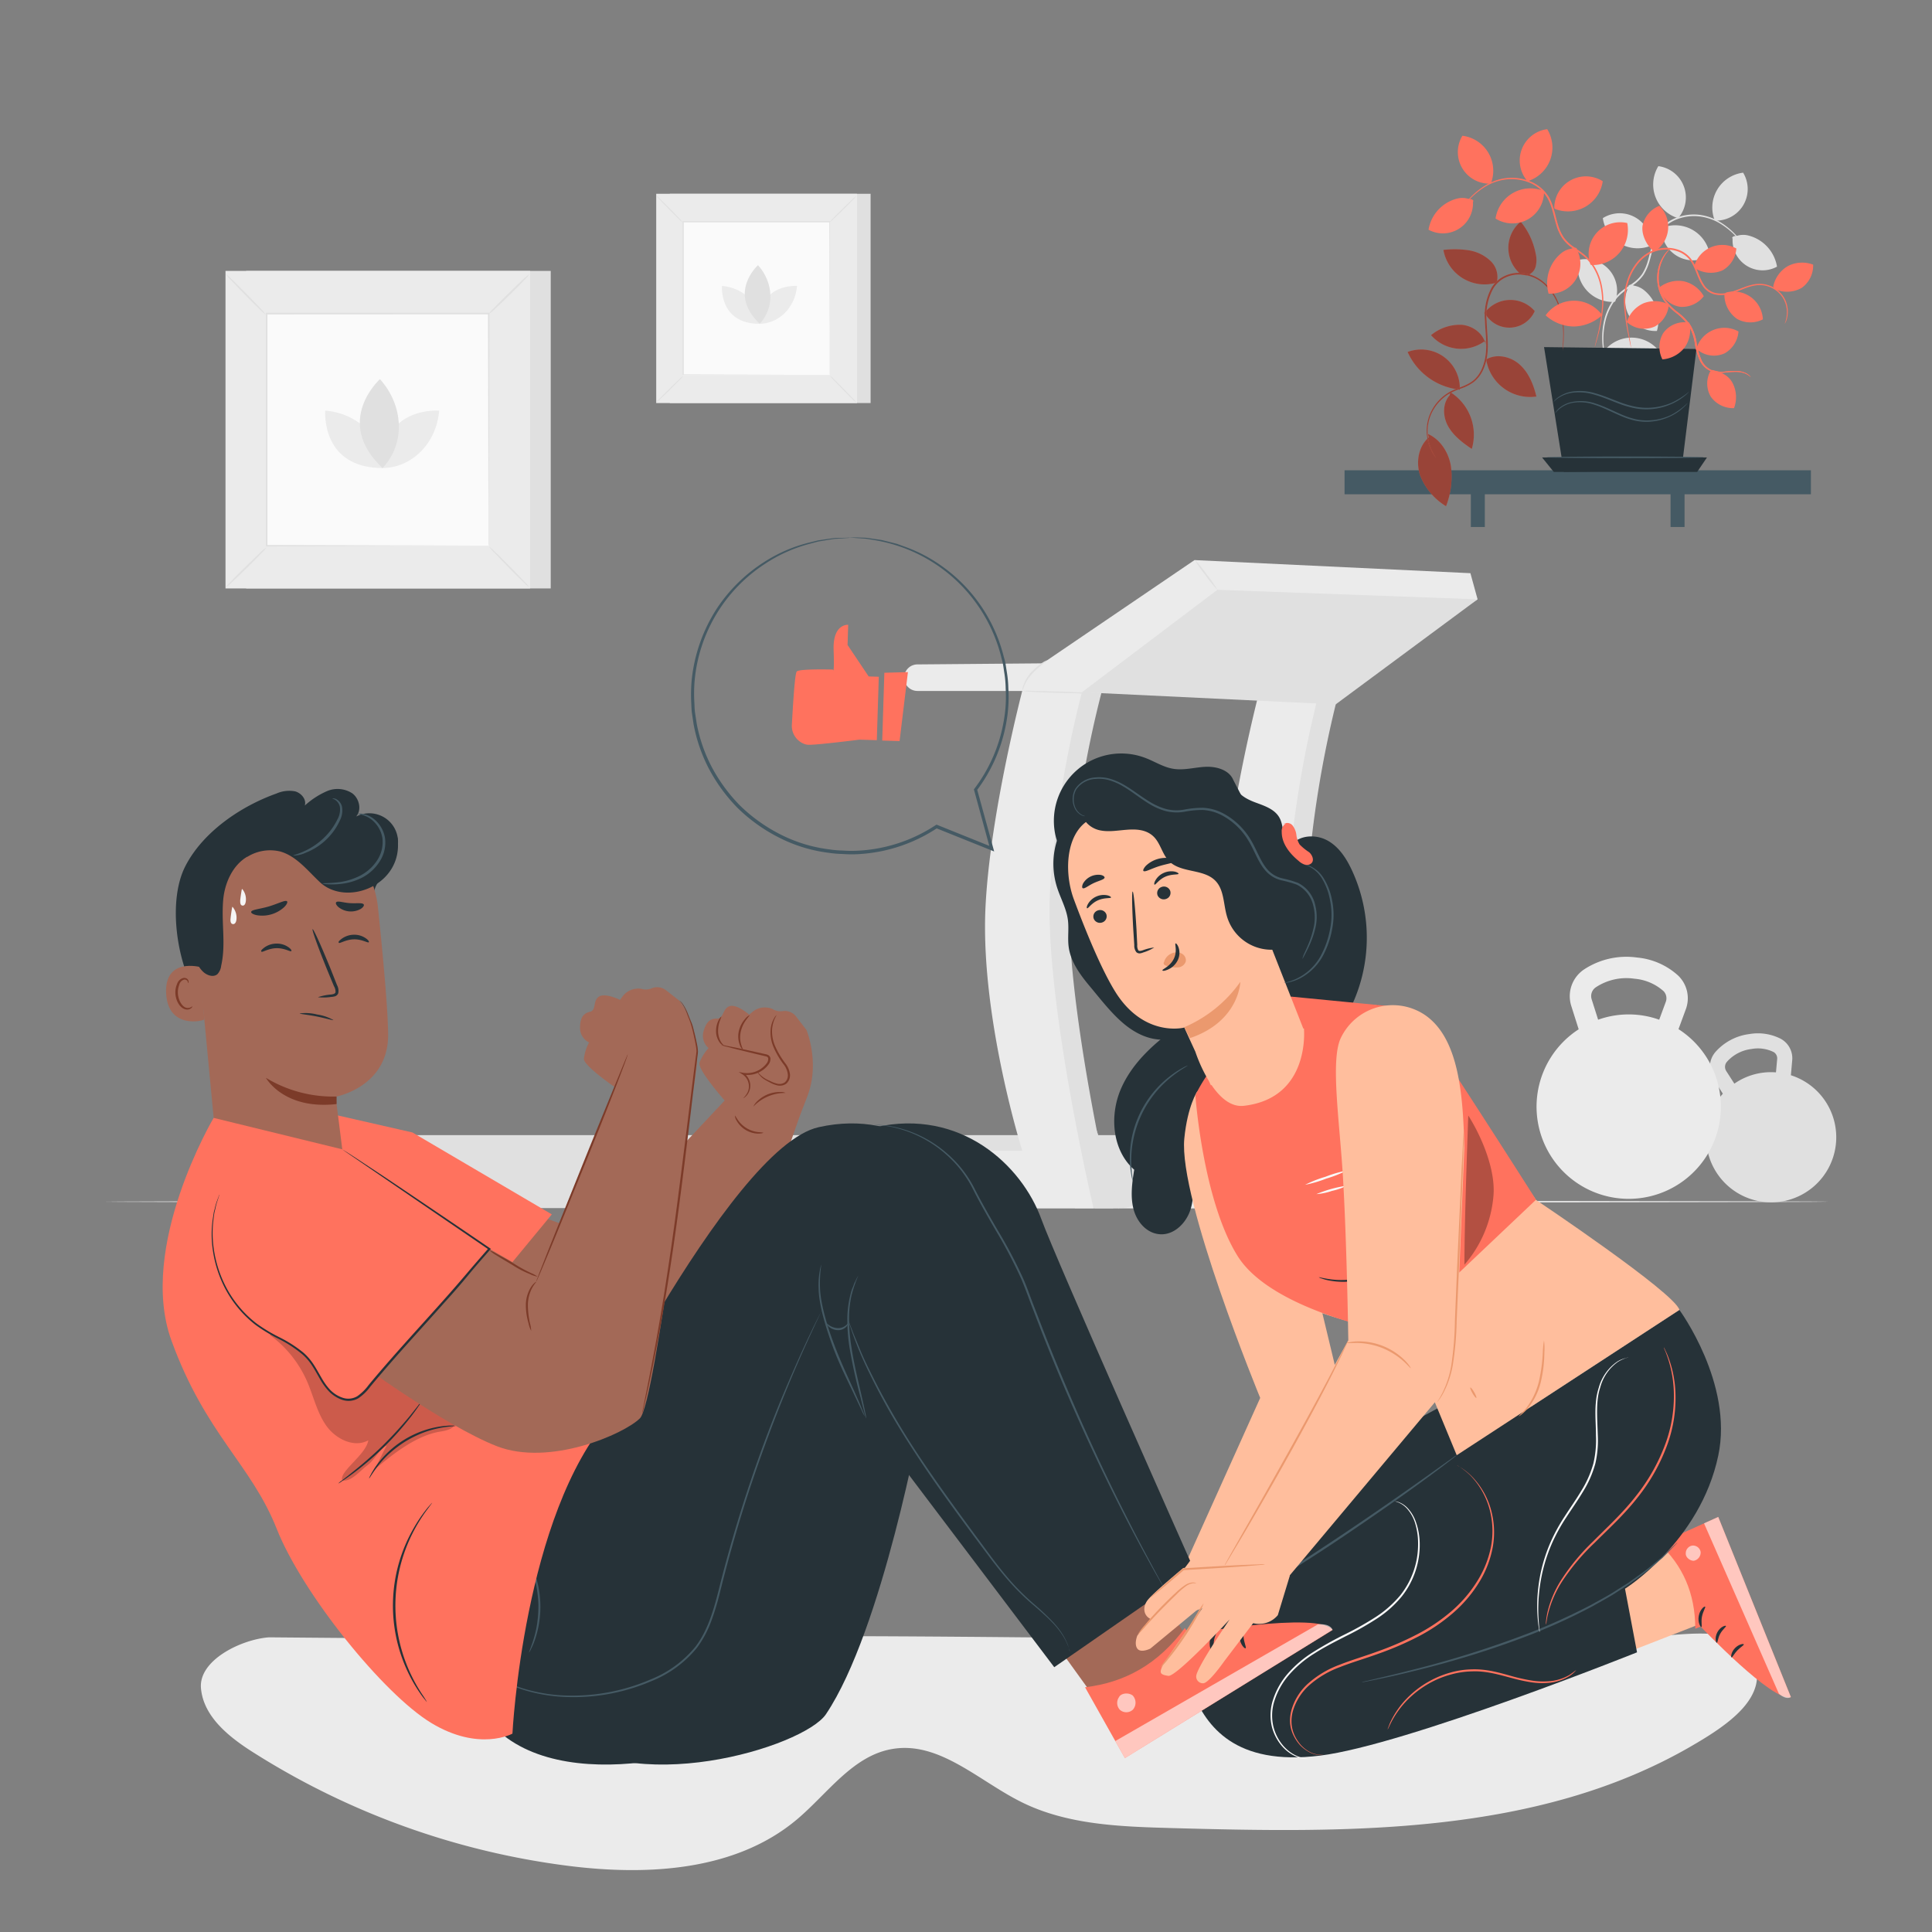 <svg xmlns="http://www.w3.org/2000/svg" viewBox="0 0 500 500"><rect x="0" y="0" width="500" height="500" fill="#808080" stroke="none"/><g id="freepik--background-complete--inject-99"><path d="M473.22,311c0,.14-100,.26-223.21.26S26.78,311.11,26.78,311s99.92-.26,223.23-.26S473.22,310.83,473.22,311Z" style="fill:#e0e0e0"></path><path d="M453.65,429c-4-8.85-17.23-5.77-27-5.49-95.45,2.75-190.84-1.93-286.29.82l-70.76-.59c-7,.5-18.23,5.83-17.59,13.17s7.19,12.58,13.41,16.53a199,199,0,0,0,81.87,29.47c20.51,2.56,43.2,1.26,59-12.08,7.95-6.71,14.46-16.53,24.73-18.21,12.05-2,22.21,8.18,33.12,13.65,11.9,6,25.7,6.46,39,6.83,45.89,1.28,94.46,1.91,134.23-21C447.08,446.49,458.29,439.15,453.65,429Z" style="fill:#ebebeb"></path><path d="M463.48,278.27l.34-3.83a5.75,5.75,0,0,0-2.92-5.58,13,13,0,0,0-8.14-1.25A14.06,14.06,0,0,0,444,272.2a5.87,5.87,0,0,0-.56,7.05l2.43,3.8a16.84,16.84,0,1,0,17.6-4.78Zm-14.63,2.18-2.12-3.3a2,2,0,0,1,.2-2.36,10.11,10.11,0,0,1,6.36-3.31,9.14,9.14,0,0,1,5.74.8,1.9,1.9,0,0,1,.9,1.81l-.31,3.44a16.55,16.55,0,0,0-10.77,2.92Z" style="fill:#e0e0e0"></path><path d="M331.37,177.46s-8.93,33.51-9.86,58.35c-1.06,28.33,9.56,62,9.56,62H283.26v14.87h66.23s-13-55.25-11.23-82.65a280.81,280.81,0,0,1,8.21-50.85Z" style="fill:#e0e0e0"></path><path d="M326.29,177.46s-8.93,33.51-9.86,58.35c-1.06,28.33,9.56,62,9.56,62H293.06a14.88,14.88,0,0,0-14.88,14.87h66.23s-13-55.25-11.23-82.65a280.81,280.81,0,0,1,8.21-50.85Z" style="fill:#ebebeb"></path><path d="M234,175.38h0a3.43,3.43,0,0,0,3.43,3.44h35.26v-7.17l-35.29.3A3.43,3.43,0,0,0,234,175.38Z" style="fill:#ebebeb"></path><path d="M328.93,312.62H74.51a9.41,9.41,0,0,1-9.42-9.41h0a9.42,9.42,0,0,1,9.42-9.42H328.93a9.42,9.42,0,0,1,9.42,9.42h0A9.41,9.41,0,0,1,328.93,312.62Z" style="fill:#ebebeb"></path><path d="M290.07,312.62H74.51a9.41,9.41,0,0,1-9.42-9.41h0a9.42,9.42,0,0,1,9.42-9.42H290.07a9.42,9.42,0,0,1,9.42,9.42h0A9.41,9.41,0,0,1,290.07,312.62Z" style="fill:#e0e0e0"></path><path d="M270,177.46s-8.93,33.51-9.86,58.35c-1.06,28.33,9.56,62,9.56,62H221.87v14.87H288.1s-13-55.25-11.23-82.65a280.81,280.81,0,0,1,8.21-50.85Z" style="fill:#e0e0e0"></path><path d="M264.9,177.46S256,211,255,235.81c-1.06,28.33,9.56,62,9.56,62H231.67a14.88,14.88,0,0,0-14.88,14.87H283S270,257.4,271.79,230A280.81,280.81,0,0,1,280,179.15Z" style="fill:#ebebeb"></path><path d="M289.56,312.88c-.1,0-1.48-4.5-3.08-10.12s-2.81-10.19-2.7-10.22,1.48,4.5,3.08,10.11S289.67,312.85,289.56,312.88Z" style="fill:#e0e0e0"></path><path d="M338.35,302.1c0,.11-8.71.2-19.45.2s-19.45-.09-19.45-.2,8.7-.2,19.45-.2S338.35,302,338.35,302.1Z" style="fill:#e0e0e0"></path><path d="M335,312.62s.39-.24,1.05-.71a9.74,9.74,0,0,0,2.36-2.45,10,10,0,0,0,1.65-4.72,9.72,9.72,0,0,0-1.18-6,11.43,11.43,0,0,0-2-2.5,7.06,7.06,0,0,0-2.6-1.36,23.25,23.25,0,0,0-5-.87c-1.45-.12-2.64-.15-3.45-.18a8.05,8.05,0,0,1-1.27-.08,9.18,9.18,0,0,1,1.27-.07c.82,0,2,0,3.47,0a22.28,22.28,0,0,1,5.1.81,7.39,7.39,0,0,1,2.75,1.42,11.63,11.63,0,0,1,2.06,2.58,8.7,8.7,0,0,1,1.12,3.11,12.32,12.32,0,0,1,.08,3.08,9.83,9.83,0,0,1-1.78,4.84,9.24,9.24,0,0,1-2.5,2.43,9.11,9.11,0,0,1-.83.46A1.15,1.15,0,0,1,335,312.62Z" style="fill:#e0e0e0"></path><polygon points="267.95 172.95 265.51 179.75 280 179.15 341.4 180.87 382.4 155.1 380.54 148.34 309.14 144.95 267.95 172.95" style="fill:#ebebeb"></polygon><polygon points="345.66 182.3 280 179.15 315.06 152.64 382.4 155.1 345.66 182.3" style="fill:#e0e0e0"></polygon><path d="M271,170.87a7.64,7.64,0,0,1-1.15,1,24.25,24.25,0,0,0-2.7,2.48,11.49,11.49,0,0,0-2,3,11.54,11.54,0,0,1-.58,1.41,4.22,4.22,0,0,1,.33-1.51,9.76,9.76,0,0,1,1.92-3.21,16.14,16.14,0,0,1,2.82-2.44A5.16,5.16,0,0,1,271,170.87Z" style="fill:#e0e0e0"></path><path d="M315.06,152.64a30.87,30.87,0,0,1-3.09-3.78,30.11,30.11,0,0,1-2.77-4,30.87,30.87,0,0,1,3.09,3.78A31.3,31.3,0,0,1,315.06,152.64Z" style="fill:#e0e0e0"></path><path d="M282.05,179.45a18.62,18.62,0,0,1-2.56,0l-6.16-.14c-2.41-.07-4.59-.16-6.17-.26a16.27,16.27,0,0,1-2.54-.25,16.7,16.7,0,0,1,2.55,0l6.17.14c2.41.06,4.59.15,6.16.25A14.35,14.35,0,0,1,282.05,179.45Z" style="fill:#e0e0e0"></path><path d="M434.4,266.33l1.88-5.11a8.15,8.15,0,0,0-1.93-8.7,18.24,18.24,0,0,0-10.67-4.71A19.91,19.91,0,0,0,410,250.86a8.33,8.33,0,0,0-3.37,9.43l1.93,6.09a23.85,23.85,0,1,0,25.82-.05Zm-20.8-2.41-1.68-5.3a2.75,2.75,0,0,1,1.14-3.15,14.34,14.34,0,0,1,9.92-2.18,12.93,12.93,0,0,1,7.55,3.22,2.66,2.66,0,0,1,.56,2.81l-1.69,4.58a23.46,23.46,0,0,0-15.8,0Z" style="fill:#ebebeb"></path><rect x="63.7" y="70.11" width="78.83" height="82.18" style="fill:#e0e0e0"></rect><rect x="58.36" y="70.11" width="78.83" height="82.18" style="fill:#ebebeb"></rect><rect x="68.96" y="81.15" width="57.64" height="60.08" style="fill:#fafafa"></rect><path d="M69,141.64a12,12,0,0,1-1.44,1.63c-.93,1-2.22,2.28-3.67,3.71s-2.78,2.7-3.76,3.61A11.13,11.13,0,0,1,58.44,152a10.59,10.59,0,0,1,1.44-1.63c.92-1,2.22-2.28,3.68-3.71S66.34,144,67.32,143A10.17,10.17,0,0,1,69,141.64Z" style="fill:#e0e0e0"></path><path d="M126.6,141.49a11.34,11.34,0,0,1,1.63,1.44c1,.93,2.28,2.22,3.71,3.67s2.7,2.78,3.61,3.76A11.13,11.13,0,0,1,137,152a11.19,11.19,0,0,1-1.63-1.44c-1-.92-2.28-2.22-3.71-3.68s-2.71-2.78-3.62-3.76A10.17,10.17,0,0,1,126.6,141.49Z" style="fill:#e0e0e0"></path><path d="M126.44,81.32a11,11,0,0,1,1.44-1.64c.93-1,2.22-2.28,3.67-3.7s2.78-2.71,3.76-3.62A9.93,9.93,0,0,1,137,71a10.87,10.87,0,0,1-1.44,1.62c-.92,1-2.22,2.28-3.67,3.71s-2.79,2.72-3.77,3.62A11.44,11.44,0,0,1,126.44,81.32Z" style="fill:#e0e0e0"></path><path d="M68.8,81.46A11.19,11.19,0,0,1,67.17,80c-1-.92-2.28-2.22-3.71-3.67s-2.7-2.78-3.61-3.76a10.55,10.55,0,0,1-1.41-1.65,11.19,11.19,0,0,1,1.63,1.44c1,.92,2.28,2.22,3.71,3.68s2.71,2.78,3.62,3.76A10.17,10.17,0,0,1,68.8,81.46Z" style="fill:#e0e0e0"></path><path d="M126.44,141.24s0-.1,0-.29,0-.48,0-.84c0-.75,0-1.83,0-3.24,0-2.84,0-7-.05-12.24,0-10.52-.06-25.52-.1-43.48l.19.19L69,81.37h0l.22-.22c0,22.06,0,42.69,0,60.09l-.19-.19,41.63.1,11.69,0,3.09,0h0l-3.06,0-11.64.05L69,141.42h-.19v-.18c0-17.4,0-38,0-60.09v-.21H69l57.47,0h.19v.18c0,18-.07,33.05-.1,43.6,0,5.24,0,9.37,0,12.2,0,1.39,0,2.46,0,3.2,0,.35,0,.62,0,.82S126.44,141.24,126.44,141.24Z" style="fill:#e0e0e0"></path><path d="M84.17,106.26s-1.23,14.87,14.88,14.87C99.05,113.19,92.5,106.93,84.17,106.26Z" style="fill:#ebebeb"></path><path d="M113.65,106.27S98.77,105,98.77,121.14C106.71,121.14,113,114.59,113.65,106.27Z" style="fill:#ebebeb"></path><path d="M98.33,98.12s-12.15,10.91.67,23C105,114.82,104.45,104.91,98.33,98.12Z" style="fill:#e0e0e0"></path><rect x="173.35" y="50.15" width="51.96" height="54.16" style="fill:#e0e0e0"></rect><rect x="169.83" y="50.15" width="51.96" height="54.16" style="fill:#ebebeb"></rect><rect x="176.81" y="57.43" width="37.99" height="39.6" style="fill:#fafafa"></rect><path d="M176.81,97.29a7,7,0,0,1-.95,1.08c-.61.64-1.46,1.5-2.42,2.44s-1.83,1.79-2.48,2.38a6.75,6.75,0,0,1-1.08.93,6.81,6.81,0,0,1,.94-1.07c.61-.64,1.47-1.5,2.43-2.45s1.84-1.78,2.48-2.38A7.32,7.32,0,0,1,176.81,97.29Z" style="fill:#e0e0e0"></path><path d="M214.8,97.2a7,7,0,0,1,1.08,1c.63.61,1.5,1.46,2.44,2.42s1.78,1.83,2.38,2.47a7.84,7.84,0,0,1,.93,1.09,7,7,0,0,1-1.08-.95c-.63-.61-1.5-1.46-2.44-2.42s-1.79-1.84-2.39-2.48A7.38,7.38,0,0,1,214.8,97.2Z" style="fill:#e0e0e0"></path><path d="M214.69,57.54a7.81,7.81,0,0,1,.95-1.08c.61-.64,1.47-1.5,2.42-2.44s1.84-1.78,2.48-2.38a7,7,0,0,1,1.09-.93,8.17,8.17,0,0,1-.95,1.07c-.61.64-1.46,1.5-2.42,2.45s-1.84,1.78-2.48,2.38A7,7,0,0,1,214.69,57.54Z" style="fill:#e0e0e0"></path><path d="M176.71,57.63a7,7,0,0,1-1.08-1c-.64-.6-1.5-1.46-2.44-2.42s-1.78-1.83-2.38-2.47a7,7,0,0,1-.93-1.09,7.32,7.32,0,0,1,1.07.95c.64.61,1.5,1.46,2.45,2.42s1.78,1.84,2.38,2.48A8,8,0,0,1,176.71,57.63Z" style="fill:#e0e0e0"></path><path d="M214.69,97v-.19c0-.13,0-.31,0-.55,0-.49,0-1.21,0-2.14,0-1.87,0-4.6,0-8.07,0-6.93,0-16.81-.06-28.65l.12.13H176.81l.14-.14c0,14.54,0,28.13,0,39.6l-.12-.12,27.44.06,7.7,0,2,0h0l-2,0-7.67,0-27.52.06h-.12V97c0-11.47,0-25.06,0-39.6v-.14h.14l37.88,0h.13v.12c0,11.87,0,21.78-.06,28.73,0,3.46,0,6.18,0,8,0,.92,0,1.63,0,2.12,0,.23,0,.4,0,.53A1.23,1.23,0,0,1,214.69,97Z" style="fill:#e0e0e0"></path><path d="M186.84,74s-.82,9.81,9.8,9.81C196.64,78.55,192.32,74.42,186.84,74Z" style="fill:#ebebeb"></path><path d="M206.27,74s-9.81-.81-9.81,9.81C201.69,83.79,205.82,79.47,206.27,74Z" style="fill:#ebebeb"></path><path d="M196.17,68.62s-8,7.19.44,15.16C200.54,79.62,200.2,73.09,196.17,68.62Z" style="fill:#e0e0e0"></path></g><g id="freepik--Characters--inject-99"><path d="M334.24,218.64c2.19-2.61,6.4-2.75,9.38-1.08s4.91,4.73,6.33,7.83a41.45,41.45,0,0,1-22,55.66c-6.74,2.75-15.05,4.43-18.21,11-1.55,3.21-1.44,6.94-1.19,10.49s.62,7.22-.49,10.61-4.15,6.43-7.71,6.28-6.15-3.22-7-6.53-.36-6.8.18-10.18c-5.69-5-6.43-13.95-3.45-20.88s8.91-12.14,15.09-16.47,12.84-8.05,18.31-13.25,9.74-12.28,9.42-19.82" style="fill:#263238"></path><path d="M293.15,305.57a6.1,6.1,0,0,1-.34-1.36,23.11,23.11,0,0,1-.4-3.8,26.66,26.66,0,0,1,10.52-22,23.53,23.53,0,0,1,3.21-2.08,6.14,6.14,0,0,1,1.27-.58c.06.09-1.76.94-4.26,2.95a27.67,27.67,0,0,0-10.38,21.73C292.78,303.6,293.26,305.56,293.15,305.57Z" style="fill:#455a64"></path><path d="M309.87,282.42s-2.53,3.72-3.37,12.22c-1.56,15.73,19.64,67.14,19.64,67.14L300,419.83l17.32-5.56,29.85-53.84-14.92-62.09Z" style="fill:#ffbe9d"></path><polygon points="419.49 428.27 444.82 418.4 436.29 397.63 385.08 414.14 419.49 428.27" style="fill:#ffbe9d"></polygon><path d="M438.74,421.51l1.39-.55s18.8,19.77,23.36,18.25l-18.81-46.63-15.26,6.9C435.43,405.11,438.72,412.22,438.74,421.51Z" style="fill:#FF725E"></path><g style="opacity:0.6"><path d="M436.29,402.2a2,2,0,0,1,1.64-2.2,2,2,0,0,1,2.19,1.61,2.17,2.17,0,0,1-1.75,2.31c-1,.05-2.2-.92-2.09-1.92" style="fill:#fff"></path></g><g style="opacity:0.6"><path d="M444.68,392.58,441,394.24l19.37,44.08s1.74,1.71,3.11.89Z" style="fill:#fff"></path></g><path d="M440.32,421.07c.23-.1-.13-1.28.15-2.7s1-2.39.82-2.57-1.35.7-1.66,2.42S440.13,421.2,440.32,421.07Z" style="fill:#263238"></path><path d="M444.32,425.14c.24,0,.23-1.18.88-2.34s1.58-1.79,1.48-2-1.45.16-2.23,1.62S444.1,425.23,444.32,425.14Z" style="fill:#263238"></path><path d="M451.29,425.56c0-.23-1.3-.08-2.31,1s-1.08,2.36-.85,2.38.63-.91,1.47-1.79S451.36,425.8,451.29,425.56Z" style="fill:#263238"></path><path d="M385.8,357.41s-51.62,24.43-61.87,43.94S308,432.84,309.49,436s66.38-11.74,66.38-11.74l27.37-55.95Z" style="fill:#263238"></path><path d="M380.37,374.4s-58.61,38-60.87,40.7-14.45,14.45-10.84,23,10.84,19,33,16.25,82-26.73,82-26.73l-3.11-16.46S440,399,444.69,376.69c3.94-18.64-10.06-37.68-10.06-37.68Z" style="fill:#263238"></path><path d="M434.1,399.22s0,.06-.15.18l-.47.5-1.84,1.89-1.35,1.36-1.73,1.47a50.76,50.76,0,0,1-4.33,3.46l-2.6,1.9c-.93.62-1.93,1.24-2.94,1.89-2,1.35-4.29,2.55-6.65,3.89A154,154,0,0,1,396,423.11a241.87,241.87,0,0,1-30.61,9.48c-4,1-7.23,1.67-9.48,2.13l-2.59.52-.67.12-.24,0,.22-.08.67-.17,2.57-.6c2.23-.53,5.46-1.28,9.43-2.3a260.83,260.83,0,0,0,30.51-9.61,159.82,159.82,0,0,0,16-7.28c2.36-1.32,4.64-2.51,6.65-3.84,1-.64,2-1.24,2.94-1.85l2.62-1.87a53.31,53.31,0,0,0,4.35-3.38l1.75-1.44,1.38-1.32,1.91-1.81.51-.47C434,399.26,434.1,399.21,434.1,399.22Z" style="fill:#455a64"></path><path d="M377,376.61a3.51,3.51,0,0,1-.55.48l-1.66,1.28c-1.44,1.11-3.55,2.69-6.17,4.61-5.24,3.85-12.57,9-20.82,14.57s-15.85,10.3-21.41,13.68c-2.78,1.68-5,3-6.62,3.94l-1.82,1a4.76,4.76,0,0,1-.65.33,3.56,3.56,0,0,1,.6-.42l1.77-1.13,6.52-4.08c5.51-3.45,13.08-8.28,21.32-13.8s15.6-10.66,20.9-14.43l6.26-4.47,1.71-1.21A4.63,4.63,0,0,1,377,376.61Z" style="fill:#455a64"></path><path d="M421.53,351.27a9.54,9.54,0,0,0-2.81,1.17,11.85,11.85,0,0,0-4.6,6.69c-1.14,3.37-.76,7.63-.61,12.31a26.47,26.47,0,0,1-.65,7.37,27.66,27.66,0,0,1-3.2,7.27c-1.4,2.33-2.93,4.49-4.31,6.62a45.33,45.33,0,0,0-3.55,6.39A42.06,42.06,0,0,0,398.46,411a42.88,42.88,0,0,0-.26,8.34c.07,1,.14,1.76.2,2.27a4,4,0,0,1,.06.8,4.78,4.78,0,0,1-.16-.78c-.1-.52-.2-1.28-.3-2.27a39.87,39.87,0,0,1,.1-8.41,41,41,0,0,1,3.26-12,45.7,45.7,0,0,1,3.56-6.48c1.38-2.15,2.91-4.3,4.29-6.61a27.11,27.11,0,0,0,3.16-7.13,26.42,26.42,0,0,0,.66-7.23c0-2.33-.18-4.56-.13-6.66a26.61,26.61,0,0,1,.23-3,17.43,17.43,0,0,1,.64-2.74,12,12,0,0,1,4.84-6.76,7.28,7.28,0,0,1,2.13-.87A3.86,3.86,0,0,1,421.53,351.27Z" style="fill:#fafafa"></path><path d="M430.57,348.67a4,4,0,0,1,.4.75,20.53,20.53,0,0,1,.94,2.23,29.14,29.14,0,0,1,1.69,8.73,35.43,35.43,0,0,1-1.92,13,48.36,48.36,0,0,1-7.83,14.12c-3.54,4.55-7.63,8.22-11.12,11.73a57.06,57.06,0,0,0-8.43,10,27.93,27.93,0,0,0-3.57,8.05,22.75,22.75,0,0,0-.48,2.35,5.22,5.22,0,0,1-.14.83,4.09,4.09,0,0,1,0-.84,20.61,20.61,0,0,1,.38-2.39,27.15,27.15,0,0,1,3.46-8.19,55.48,55.48,0,0,1,8.4-10.18c3.49-3.53,7.54-7.2,11.05-11.71a48.74,48.74,0,0,0,7.79-14,35.81,35.81,0,0,0,2-12.87,30.59,30.59,0,0,0-1.51-8.68c-.33-1-.62-1.75-.85-2.26A6.48,6.48,0,0,1,430.57,348.67Z" style="fill:#FF725E"></path><path d="M338.6,455.21a.68.68,0,0,1-.23,0l-.7,0a8.3,8.3,0,0,1-2.58-.77,10.4,10.4,0,0,1-3.37-2.61,12.29,12.29,0,0,1-2.57-5,12.87,12.87,0,0,1,.27-6.82,19.38,19.38,0,0,1,3.83-6.85,29.24,29.24,0,0,1,6.61-5.61A91.24,91.24,0,0,1,348,423a80.24,80.24,0,0,0,8.05-4.53,28.44,28.44,0,0,0,6.38-5.65A21.27,21.27,0,0,0,367,399.41a17.84,17.84,0,0,0-.85-5.47,10.07,10.07,0,0,0-2.09-3.59,6.19,6.19,0,0,0-2.15-1.51c-.56-.23-.88-.28-.87-.31a3.45,3.45,0,0,1,.91.21,6.06,6.06,0,0,1,2.26,1.47,9.92,9.92,0,0,1,2.21,3.64,17.35,17.35,0,0,1,1,5.56,21.45,21.45,0,0,1-4.62,13.72,28.21,28.21,0,0,1-6.47,5.77,77.57,77.57,0,0,1-8.09,4.57c-2.83,1.45-5.59,2.85-8.09,4.46a28.84,28.84,0,0,0-6.52,5.49,18.85,18.85,0,0,0-3.78,6.67,12.41,12.41,0,0,0-.33,6.6,12,12,0,0,0,2.43,4.92,10.46,10.46,0,0,0,3.24,2.62A10.08,10.08,0,0,0,338.6,455.21Z" style="fill:#fafafa"></path><path d="M377,379.23a1,1,0,0,1,.26.12l.74.42a16.46,16.46,0,0,1,2.58,2,19.9,19.9,0,0,1,5.63,10.39,21.6,21.6,0,0,1,.11,8.24,26.35,26.35,0,0,1-3.37,8.85,34,34,0,0,1-6.69,8,46.25,46.25,0,0,1-9.28,6.32A81,81,0,0,1,356.68,428c-3.41,1.24-6.77,2.2-9.85,3.42a25.19,25.19,0,0,0-8,4.72,14.43,14.43,0,0,0-4.26,6.77,9.84,9.84,0,0,0-.29,3.5,8.85,8.85,0,0,0,.9,3,10.42,10.42,0,0,0,1.54,2.26,9.22,9.22,0,0,0,1.78,1.46,6.56,6.56,0,0,0,3,1c.73.06,1.12,0,1.12,0a4.64,4.64,0,0,1-1.13.06,6.46,6.46,0,0,1-3.09-1,9.13,9.13,0,0,1-1.86-1.46,10.11,10.11,0,0,1-1.62-2.3,9,9,0,0,1-1-3.09,10,10,0,0,1,.27-3.62,14.56,14.56,0,0,1,4.32-7,25.4,25.4,0,0,1,8.12-4.86c3.11-1.24,6.47-2.21,9.85-3.45a81,81,0,0,0,10.24-4.43,46,46,0,0,0,9.19-6.24,33.94,33.94,0,0,0,6.62-7.9,26.22,26.22,0,0,0,3.36-8.68,21.54,21.54,0,0,0-.05-8.1,20.07,20.07,0,0,0-5.41-10.32,19.28,19.28,0,0,0-2.5-2l-.71-.45A.93.93,0,0,1,377,379.23Z" style="fill:#FF725E"></path><path d="M407.93,432.18s-.11.16-.37.44a8,8,0,0,1-1.27,1.06,12,12,0,0,1-5.75,1.85,18.88,18.88,0,0,1-4.2-.15,43.28,43.28,0,0,1-4.7-1c-3.26-.84-6.83-2-10.69-1.83a21.73,21.73,0,0,0-5.53.83,24.2,24.2,0,0,0-4.87,1.91,25.64,25.64,0,0,0-7,5.38,24.33,24.33,0,0,0-3.43,4.9c-.63,1.27-.95,2-1,2a2.52,2.52,0,0,1,.18-.55c.14-.34.31-.88.62-1.52a23.27,23.27,0,0,1,3.34-5.05,25,25,0,0,1,7.05-5.56,24.24,24.24,0,0,1,4.95-2,21.81,21.81,0,0,1,5.66-.86c4-.14,7.59,1,10.82,1.89a46.41,46.41,0,0,0,4.64,1,18.91,18.91,0,0,0,4.11.21,12.29,12.29,0,0,0,5.67-1.65A19.09,19.09,0,0,0,407.93,432.18Z" style="fill:#FF725E"></path><path d="M356.59,260.11c0,.06-.6.17-1.63.59a13.71,13.71,0,0,0-3.93,2.47,19.81,19.81,0,0,0-4.27,5.41,19.46,19.46,0,0,0-2.4,8.06A42.83,42.83,0,0,0,345.94,292a28.19,28.19,0,0,0,1.7,4.37,17,17,0,0,1,.77,1.56s-.11-.12-.28-.36-.41-.6-.67-1.1a24.4,24.4,0,0,1-1.87-4.36,40.79,40.79,0,0,1-1.75-15.48,19.63,19.63,0,0,1,2.5-8.24,19.33,19.33,0,0,1,4.45-5.46,12.76,12.76,0,0,1,4.1-2.38,7.59,7.59,0,0,1,1.25-.34A1.27,1.27,0,0,1,356.59,260.11Z" style="fill:#263238"></path><path d="M434.63,339c-1.17-4.41-37.14-28.48-37.14-28.48s-30.8-44.8-35.13-49.93l-28-1.87c3.41-.54-22.68,21.09-22.68,21.09s-.45,31.61,8.58,46.06S364,345.17,364,345.17l13,31.44Z" style="fill:#ffbe9d"></path><path d="M333.75,258.12l-.15.25C333.55,258.34,333.86,258.1,333.75,258.12Z" style="fill:#FF725E"></path><path d="M365,260.92l-30.88-3a177.81,177.81,0,0,0-18,15.59,43.37,43.37,0,0,0-6.76,9.92s1.91,27.19,10.94,41.64,40.8,19.94,40.8,19.94l36.42-34.52S369.28,266.05,365,260.92Z" style="fill:#FF725E"></path><path d="M399.59,346.88a16.67,16.67,0,0,1,.09,3.14,34.29,34.29,0,0,1-.9,7.57,17.06,17.06,0,0,1-3.35,6.84,11.14,11.14,0,0,1-1.66,1.63,2.63,2.63,0,0,1-.71.46c-.06-.08.92-.79,2.09-2.32a18.82,18.82,0,0,0,3.13-6.74,42.65,42.65,0,0,0,1-7.45A22.67,22.67,0,0,1,399.59,346.88Z" style="fill:#eb996e"></path><path d="M382.07,361.78c-.13.07-.58-.48-1-1.22s-.68-1.4-.55-1.47.57.47,1,1.21S382.19,361.71,382.07,361.78Z" style="fill:#eb996e"></path><path d="M348.5,302.94a31.22,31.22,0,0,1-5.29,2.09,31.79,31.79,0,0,1-5.46,1.6,30.79,30.79,0,0,1,5.29-2.09A31.79,31.79,0,0,1,348.5,302.94Z" style="fill:#fafafa"></path><path d="M348.51,306.87a15.87,15.87,0,0,1-3.83,1.34,15.64,15.64,0,0,1-4,.83,32,32,0,0,1,7.79-2.17Z" style="fill:#fafafa"></path><path d="M360.17,326.93s-.18.22-.56.56a13.74,13.74,0,0,1-1.74,1.29,19.28,19.28,0,0,1-13.74,2.64,13.29,13.29,0,0,1-2.09-.54,2.77,2.77,0,0,1-.73-.32c0-.09,1.1.25,2.88.5a21.26,21.26,0,0,0,13.49-2.6C359.24,327.57,360.11,326.85,360.17,326.93Z" style="fill:#263238"></path><g style="opacity:0.3"><path d="M379,327.3a31.23,31.23,0,0,0,7.52-18c.5-6.62-3-15-6.53-20.61,0,0-1,26.22-1,38.65"></path></g><path d="M319.18,201.86c-1.09-2.62-4.38-3.54-7.21-3.41s-5.66,1-8.46.49c-2.47-.42-4.64-1.85-7-2.75a17.44,17.44,0,0,0-23.5,19.3c.73,4.1,3.31,8.17,7.31,9.32,4.64,1.33,9.35-1.54,13.27-4.36s8.42-5.88,13.16-5c2.85.55,5.21,2.48,7.57,4.18s5.09,3.31,8,3.05,5.64-3.28,4.54-6" style="fill:#263238"></path><path d="M319.64,203.36c.68,2.29,3.12,3.53,5.37,4.36s4.74,1.66,6,3.71c1.45,2.39.72,5.71,2.38,8,1.05,1.43,2.83,2.1,4.22,3.2A9.91,9.91,0,0,1,341,229c.33,2.47,1.49,7.8.74,10.18A38.46,38.46,0,0,1,329.32,257c-5.5,4.16-11.87,7-18.32,9.45-5.29,2-11.09,4.87-18.55-.28-3.86-2.67-7.14-7-10.17-10.63-2.6-3.09-5.18-6.5-5.71-10.5-.31-2.34.11-4.72-.21-7.06-.4-2.91-1.91-5.54-2.8-8.34a20.11,20.11,0,0,1,19.61-26.19" style="fill:#263238"></path><path d="M277.91,232.74c-2.82-7.6-2-18.84,5.74-21.34L309.22,207a4.74,4.74,0,0,1,5.83,2.66l22.24,56.52.17,0s1.77,18-15.54,20c-3.43.4-6.28-2.27-8.39-5.39l-.15.09-.54-1.15a39.74,39.74,0,0,1-3.49-7.56h0c-2.05-4.45-2.87-6.29-2.85-6.25s-10.14,2.64-17.58-8.8C285.22,251.35,281.05,241.18,277.91,232.74Z" style="fill:#ffbe9d"></path><path d="M283.07,237.79a1.73,1.73,0,0,0,2.23.92,1.66,1.66,0,0,0,1-2.15,1.73,1.73,0,0,0-2.23-.92A1.65,1.65,0,0,0,283.07,237.79Z" style="fill:#263238"></path><path d="M281.34,235.06c.28.12,1.09-1.29,2.79-2.05s3.32-.46,3.41-.75c0-.13-.31-.41-1-.56a4.68,4.68,0,0,0-2.85.34,4.62,4.62,0,0,0-2.11,1.89C281.21,234.56,281.2,235,281.34,235.06Z" style="fill:#263238"></path><path d="M299.58,231.71a1.74,1.74,0,0,0,2.24.92,1.65,1.65,0,0,0,1-2.15,1.73,1.73,0,0,0-2.23-.92A1.66,1.66,0,0,0,299.58,231.71Z" style="fill:#263238"></path><path d="M298.79,228.94c.29.12,1.09-1.3,2.79-2.05s3.33-.46,3.42-.75c.05-.13-.31-.41-1-.57a4.76,4.76,0,0,0-2.85.35,4.57,4.57,0,0,0-2.11,1.89C298.67,228.44,298.66,228.89,298.79,228.94Z" style="fill:#263238"></path><path d="M298.71,245.21a12.33,12.33,0,0,0-3,.74c-.45.14-.9.24-1.11,0a2.42,2.42,0,0,1-.28-1.42c-.06-1.23-.13-2.52-.19-3.87-.32-5.5-.75-9.94-1-9.93s-.15,4.48.17,10c.09,1.35.17,2.64.25,3.87a2.75,2.75,0,0,0,.53,1.81,1.2,1.2,0,0,0,1,.31,3.33,3.33,0,0,0,.78-.22A11.9,11.9,0,0,0,298.71,245.21Z" style="fill:#263238"></path><path d="M306.5,265.84A34.25,34.25,0,0,0,321,254.1s-.23,10.24-13.07,14.58Z" style="fill:#eb996e"></path><path d="M301.25,249a3.38,3.38,0,0,1,2.24-2.36,3.05,3.05,0,0,1,2.39.17,1.94,1.94,0,0,1,1,2,2.24,2.24,0,0,1-2,1.55,7.14,7.14,0,0,1-2.74-.32,2.13,2.13,0,0,1-.71-.29.6.6,0,0,1-.28-.63" style="fill:#eb996e"></path><path d="M304.24,244.16c-.29.11.53,2-.47,4s-3,2.68-2.94,2.94.59.17,1.43-.18a5,5,0,0,0,2.51-2.36,4.37,4.37,0,0,0,.27-3.27C304.77,244.46,304.36,244.09,304.24,244.16Z" style="fill:#263238"></path><path d="M295.92,225.4c.38.39,2-.59,4.08-1.24s3.95-.82,4-1.35c0-.25-.44-.56-1.29-.72a7.43,7.43,0,0,0-6.18,2C296,224.69,295.75,225.21,295.92,225.4Z" style="fill:#263238"></path><path d="M280.2,229.86c.47.25,1.46-.67,2.86-1.32s2.71-.89,2.81-1.42c0-.25-.33-.55-1-.69a4.56,4.56,0,0,0-4.57,2.21C280,229.26,280,229.73,280.2,229.86Z" style="fill:#263238"></path><path d="M336,243.58a12,12,0,0,1-18.41-6.25c-1-3.19-.72-7-3.05-9.39-3.08-3.16-8.9-1.94-12-5.09-1.8-1.82-2.21-4.71-4.1-6.45s-4.43-1.84-6.83-1.66-4.86.66-7.2.09-4.57-2.64-4.3-5a127.55,127.55,0,0,1,29.81-5.52c2.34-.15,4.86-.2,6.84,1.05s3.14,3.8,4.05,6.11q6.64,16.91,13.31,33.83" style="fill:#263238"></path><path d="M337.07,248.16a1,1,0,0,0,.15-.22q.13-.27.36-.66c.3-.59.76-1.45,1.28-2.6a24,24,0,0,0,1.52-4.34,12.4,12.4,0,0,0,0-6.1,8.42,8.42,0,0,0-4.48-5.76,29.11,29.11,0,0,0-4-1.16,7.28,7.28,0,0,1-3.61-2c-2-2.1-2.93-5.19-4.61-8a18.21,18.21,0,0,0-7.29-6.91,12.5,12.5,0,0,0-5-1.35,25,25,0,0,0-5,.48,11,11,0,0,1-4.61-.17,16.13,16.13,0,0,1-4.09-1.79c-2.53-1.5-4.72-3.33-7.07-4.62a15.49,15.49,0,0,0-3.58-1.48,9.94,9.94,0,0,0-3.57-.28,6.71,6.71,0,0,0-5.22,3,5.5,5.5,0,0,0-.29,4.55,4.06,4.06,0,0,0,1.87,2.21,2.46,2.46,0,0,0,.72.25.72.72,0,0,0,.26,0l-.24-.1a2.43,2.43,0,0,1-.68-.3,4,4,0,0,1-1.72-2.18,5.31,5.31,0,0,1,.36-4.3,6.37,6.37,0,0,1,5-2.74,9.6,9.6,0,0,1,3.42.3,15.1,15.1,0,0,1,3.45,1.47c2.29,1.28,4.45,3.11,7,4.66a16.49,16.49,0,0,0,4.23,1.87,11.54,11.54,0,0,0,4.83.2,24.09,24.09,0,0,1,4.85-.47,12.16,12.16,0,0,1,4.75,1.29,17.68,17.68,0,0,1,7.05,6.68c1.65,2.71,2.56,5.85,4.72,8.08a7.92,7.92,0,0,0,3.86,2.17,28,28,0,0,1,3.9,1.1,8.06,8.06,0,0,1,4.28,5.42,12.24,12.24,0,0,1,.05,5.92,25.19,25.19,0,0,1-1.41,4.32c-.49,1.15-.91,2-1.18,2.64A7.84,7.84,0,0,0,337.07,248.16Z" style="fill:#455a64"></path><path d="M332.13,213.29a1.78,1.78,0,0,1,2.37.33,4.85,4.85,0,0,1,1,2.43,6.18,6.18,0,0,0,.84,2.5,14.37,14.37,0,0,0,2.46,2c.8.7,1.35,2,.67,2.78a1.76,1.76,0,0,1-1.77.45,4.51,4.51,0,0,1-1.64-1c-2.31-1.9-4.38-4.5-4.35-7.49a2.33,2.33,0,0,1,1.15-2.24" style="fill:#FF725E"></path><path d="M337.68,223.75s.14,0,.4.07a7.18,7.18,0,0,1,1.1.39,8,8,0,0,1,3.21,2.8,16.4,16.4,0,0,1,2.33,5.88,18.66,18.66,0,0,1,0,7.74,23,23,0,0,1-2.66,7.28,14.35,14.35,0,0,1-4.38,4.56,12,12,0,0,1-3.91,1.71,8.53,8.53,0,0,1-1.14.19,1.28,1.28,0,0,1-.41,0,14,14,0,0,0,9.43-6.72,23.49,23.49,0,0,0,2.56-7.13,18.77,18.77,0,0,0,0-7.54,16.52,16.52,0,0,0-2.17-5.77,8.21,8.21,0,0,0-3-2.83C338.21,223.93,337.66,223.8,337.68,223.75Z" style="fill:#455a64"></path><path d="M161.71,382.59s41.46-85.65,64.88-90.88c22-4.93,37.83,9.8,42.9,23.77,3.79,10.45,38.51,88.45,38.51,88.45l-20.45,27.54-49.13-65s-10,55.35-24.66,77.16c-5.74,8.55-51.19,22.37-70.6,3.86S161.71,382.59,161.71,382.59Z" style="fill:#263238"></path><path d="M189.63,287.17s-9.38-10.24-8.58-12.21a11.81,11.81,0,0,1,2.33-3.71,4.2,4.2,0,0,1-1.38-4.06c.63-2.42,1.54-3.62,3.6-3.58,1.74,0,1.35-2.59,3.21-3.21s5.08,2.18,5.08,2.18l.83-.69a4.93,4.93,0,0,1,3.81-1.12,4.2,4.2,0,0,1,1.79.57,3.93,3.93,0,0,0,2.21.34,3.69,3.69,0,0,1,3.51,1.41l2.68,3.48s3.52,8.41.28,17c-3,8-3.37,7.75-3.37,7.75Z" style="fill:#a36957"></path><path d="M107,341.33s23.32,17.21,37,22.54,33-3.16,37-7.22,26.41-69.07,26.41-69.07l-19.84-2.79-33,35.2-30.4-10.67Z" style="fill:#a36957"></path><path d="M192.34,284.21a5.34,5.34,0,0,0,1.18-1.62,3.61,3.61,0,0,0,.22-2.21,3.73,3.73,0,0,0-1.58-2.33l-1-.63,1.13.22a6.38,6.38,0,0,0,6.12-2.45,1.92,1.92,0,0,0,.41-1.21c0-.39-.36-.56-.83-.65l-2.68-.64-4.53-1.1-3-.78a5.24,5.24,0,0,1-1.1-.36,4.37,4.37,0,0,1,1.14.16l3.09.62,4.56,1,2.69.6a1.94,1.94,0,0,1,.76.29,1.17,1.17,0,0,1,.47.8,2.42,2.42,0,0,1-.51,1.58,6.73,6.73,0,0,1-6.63,2.58l.17-.41a4.1,4.1,0,0,1,1.7,2.64,3.84,3.84,0,0,1-.35,2.39,3.64,3.64,0,0,1-.95,1.22C192.53,284.15,192.36,284.23,192.34,284.21Z" style="fill:#7c3b29"></path><path d="M187.32,270.6s-.52-.1-1-.72a4.94,4.94,0,0,1-1-2.85,6.16,6.16,0,0,1,.62-2.93c.35-.69.69-1,.74-1s-.15.45-.4,1.14a7.65,7.65,0,0,0-.44,2.77,5.64,5.64,0,0,0,.76,2.66C187,270.27,187.36,270.52,187.32,270.6Z" style="fill:#7c3b29"></path><path d="M192.29,271.74a2.85,2.85,0,0,1-.81-1.25,6.19,6.19,0,0,1-.28-3.6,7.26,7.26,0,0,1,1.64-3.21,3.17,3.17,0,0,1,1.15-.95c.06.07-.34.46-.86,1.18a8.24,8.24,0,0,0-1.42,3.09,6.74,6.74,0,0,0,.12,3.37C192.08,271.21,192.37,271.7,192.29,271.74Z" style="fill:#7c3b29"></path><path d="M196,277.33a7.55,7.55,0,0,0,3.18,2.37,8,8,0,0,0,1.87.73,2.47,2.47,0,0,0,2.06-.32,2.36,2.36,0,0,0,.77-2.12,5.15,5.15,0,0,0-1-2.43,21.36,21.36,0,0,1-2.75-4.71,9.69,9.69,0,0,1-.69-4.42,7,7,0,0,1,.88-2.88,2.65,2.65,0,0,1,.68-.87,8.34,8.34,0,0,0-1.19,3.78,9.71,9.71,0,0,0,.77,4.22,21.89,21.89,0,0,0,2.73,4.59,5.61,5.61,0,0,1,1.12,2.67,2.85,2.85,0,0,1-1,2.56,2.94,2.94,0,0,1-2.45.35,8,8,0,0,1-1.93-.82,12.53,12.53,0,0,1-1.49-.86,4.62,4.62,0,0,1-.95-.9A2.83,2.83,0,0,1,196,277.33Z" style="fill:#7c3b29"></path><path d="M203.34,282.86a11.25,11.25,0,0,0-8.36,3.52s.19-.53.79-1.18a8.4,8.4,0,0,1,2.82-1.94,8.31,8.31,0,0,1,3.36-.65A2.71,2.71,0,0,1,203.34,282.86Z" style="fill:#7c3b29"></path><path d="M197.56,293.14c0,.06-.49.24-1.36.24a6.6,6.6,0,0,1-5.56-3.34,2.54,2.54,0,0,1-.43-1.32c.08,0,.28.45.75,1.12a7.61,7.61,0,0,0,2.29,2.15,7.5,7.5,0,0,0,3,1A8.47,8.47,0,0,1,197.56,293.14Z" style="fill:#7c3b29"></path><polygon points="85.38 288.21 106.73 293.08 142.81 314.28 131.97 327.41 84.11 302.54 85.38 288.21" style="fill:#FF725E"></polygon><path d="M50.46,256.63c-4.81-8.34-7-23.65-2.5-32.45s14.25-15.49,23.57-18.81a8.21,8.21,0,0,1,4.84-.57c1.6.44,3,2.09,2.51,3.68a20.86,20.86,0,0,1,5.73-3.73,7,7,0,0,1,6.56.56c1.84,1.37,2.49,4.33,1,6a7.42,7.42,0,0,1,10.57,8.57,23.57,23.57,0,0,1-4.42,7.85c-1.77,2.11-1.85,4.06-1.16,6.73" style="fill:#263238"></path><path d="M88.94,300.36c-.49-4.1-2.06-16.36-2.07-16.53,0,0,13.73-2.46,13.58-16.23-.07-6.66-1.34-20.35-2.63-32.72a25.65,25.65,0,0,0-26.12-23l-1.33,0c-14.3,1.17-21.3,14-19.74,28.24l5.18,54.61a16.07,16.07,0,0,0,17.35,14.49h0C82.21,308.49,88.94,300.36,88.94,300.36Z" style="fill:#a36957"></path><path d="M87.11,283.78a33.54,33.54,0,0,1-18.29-4.84s4.58,8.34,18.29,6.79Z" style="fill:#7c3b29"></path><path d="M95.45,243.85c-.24.26-1.75-.8-3.87-.75s-3.64,1.15-3.88.9.13-.59.79-1.09a5.4,5.4,0,0,1,3.1-1,5.17,5.17,0,0,1,3.08.92C95.34,243.28,95.57,243.73,95.45,243.85Z" style="fill:#263238"></path><path d="M75.4,246.14c-.23.26-1.75-.8-3.87-.75s-3.64,1.15-3.87.9.12-.58.78-1.09a5.42,5.42,0,0,1,3.1-1,5.23,5.23,0,0,1,3.09.92C75.29,245.57,75.52,246,75.4,246.14Z" style="fill:#263238"></path><path d="M82.27,258.08a14,14,0,0,1,3.43-.7c.54-.07,1-.19,1.13-.56a2.71,2.71,0,0,0-.4-1.59c-.54-1.29-1.1-2.65-1.69-4.08-2.36-5.8-4.08-10.58-3.84-10.68s2.33,4.54,4.69,10.35c.56,1.43,1.11,2.8,1.62,4.1a3.12,3.12,0,0,1,.33,2.12,1.34,1.34,0,0,1-.87.81,4.29,4.29,0,0,1-.91.15A14,14,0,0,1,82.27,258.08Z" style="fill:#263238"></path><path d="M65,236c.1-.61,2.23-.71,4.63-1.43s4.25-1.75,4.66-1.3c.19.22-.06.82-.76,1.51a8.43,8.43,0,0,1-7.08,2.07C65.47,236.65,64.94,236.28,65,236Z" style="fill:#263238"></path><path d="M87,233.51c.4-.46,1.83.11,3.58.22s3.25-.17,3.56.35c.14.25-.12.72-.79,1.15a5.18,5.18,0,0,1-5.75-.47C87,234.24,86.8,233.74,87,233.51Z" style="fill:#263238"></path><path d="M52,250.33c-.23-.1-9.52-2.58-9,6.82s9.85,7,9.85,6.68S52,250.33,52,250.33Z" style="fill:#a36957"></path><path d="M49.77,260.42s-.15.13-.42.27a1.64,1.64,0,0,1-1.23.09c-1-.31-1.93-1.84-2.07-3.53a5.36,5.36,0,0,1,.33-2.37,1.89,1.89,0,0,1,1.16-1.33.84.84,0,0,1,1,.4c.14.25.09.44.14.46s.2-.17.1-.56a1.07,1.07,0,0,0-.4-.57,1.24,1.24,0,0,0-.92-.18,2.28,2.28,0,0,0-1.63,1.55,5.46,5.46,0,0,0-.43,2.65c.17,1.89,1.24,3.61,2.62,3.93a1.72,1.72,0,0,0,1.48-.33C49.77,260.65,49.81,260.44,49.77,260.42Z" style="fill:#7c3b29"></path><path d="M102.86,216.79c1.76,12.13-13,18-20,11.58-3.22-3-6.09-6.79-10.32-8a11.15,11.15,0,0,0-8.52,1.37l-.08,0c-3.77,2.23-5.81,6.84-6.18,11.2-.51,6.07.75,11.34-.52,17a3.76,3.76,0,0,1-1,2.2c-1.1.88-2.78.25-3.77-.74-1.59-1.59-2.25-3.88-2.7-6.08a38.68,38.68,0,0,1-.26-15.27,26.41,26.41,0,0,1,6.93-13.48,25,25,0,0,1,17.37-7,30.77,30.77,0,0,1,17.94,5.95A18,18,0,0,1,97.69,222" style="fill:#263238"></path><path d="M92.53,210.62a2.73,2.73,0,0,1,1.31,0,6.53,6.53,0,0,1,3.2,1.56,8,8,0,0,1,2.59,4.62,9,9,0,0,1-1.46,6.29,11.86,11.86,0,0,1-4.88,4.25,15.92,15.92,0,0,1-5.06,1.41,19.16,19.16,0,0,1-3.53.09,4.25,4.25,0,0,1-1.28-.19c0-.14,1.84,0,4.74-.4A16.87,16.87,0,0,0,93,226.72a11.59,11.59,0,0,0,4.56-4,8.55,8.55,0,0,0,1.41-5.8,7.67,7.67,0,0,0-2.28-4.34,6.69,6.69,0,0,0-2.91-1.66C93,210.68,92.53,210.69,92.53,210.62Z" style="fill:#455a64"></path><path d="M86,206.65s.34-.12.91.11a3,3,0,0,1,1.58,1.93,5.53,5.53,0,0,1-.53,3.64,15.53,15.53,0,0,1-2.38,3.74,16.17,16.17,0,0,1-6.49,4.63,7.69,7.69,0,0,1-3.22.73c0-.13,1.21-.36,3-1.2A18,18,0,0,0,85,215.6a16.78,16.78,0,0,0,2.33-3.55,5.21,5.21,0,0,0,.63-3.24,2.9,2.9,0,0,0-1.21-1.8C86.32,206.73,86,206.71,86,206.65Z" style="fill:#455a64"></path><path d="M86.3,264c0,.14-2-.47-4.35-.94s-4.39-.63-4.39-.78a11.73,11.73,0,0,1,4.49.27A11.83,11.83,0,0,1,86.3,264Z" style="fill:#263238"></path><path d="M60.09,234.77c-.18,1-.33,2-.43,3-.06.55,0,1.29.58,1.38s.85-.52.93-1a4.32,4.32,0,0,0-1-3.47" style="fill:#f5f5f5"></path><path d="M62.57,230.2c-.17.94-.31,1.89-.41,2.84,0,.53,0,1.23.56,1.32s.8-.5.88-1a4.14,4.14,0,0,0-.93-3.31" style="fill:#f5f5f5"></path><polygon points="292.19 400.15 310.49 428.99 286.39 443.68 246.83 388.83 292.19 400.15" style="fill:#a36957"></polygon><path d="M306.64,421.32l1,1.59s33.75-6,37.24-1.08L291.12,455l-10.31-18.34C291.09,435.45,299.71,430.7,306.64,421.32Z" style="fill:#FF725E"></path><g style="opacity:0.6"><path d="M289.78,439a2.6,2.6,0,0,0,0,3.45,2.49,2.49,0,0,0,3.42,0,2.73,2.73,0,0,0-.05-3.65c-1-.79-2.92-.7-3.55.39" style="fill:#fff"></path></g><g style="opacity:0.6"><path d="M291.12,455l-2.48-4.42,52.43-30.19s3-.44,3.81,1.41Z" style="fill:#fff"></path></g><path d="M307.92,422.94c.15.27-1.08,1.2-1.86,2.84S305.29,429,305,429s-.85-1.72.12-3.69S307.83,422.67,307.92,422.94Z" style="fill:#263238"></path><path d="M315,421.79c.22.22-.65,1.37-.85,3s.26,3,0,3.14-1.35-1.23-1.05-3.29S314.84,421.55,315,421.79Z" style="fill:#263238"></path><path d="M322.37,426.56c-.21.21-1.38-.88-1.59-2.73s.66-3.19.9-3,0,1.39.16,2.91S322.61,426.38,322.37,426.56Z" style="fill:#263238"></path><path d="M147,382.59s41.46-85.65,64.88-90.88c22-4.93,37.83,9.8,42.9,23.77,3.8,10.45,46.06,96.57,46.06,96.57l-28,19.42-49.13-65s-10.05,55.35-24.67,77.16c-5.73,8.55-51.18,22.37-70.6,3.86S147,382.59,147,382.59Z" style="fill:#263238"></path><path d="M222.11,330.16a34.35,34.35,0,0,0-1.76,5.21,27.5,27.5,0,0,0-.61,5.92,47.9,47.9,0,0,0,.6,7.29c.78,5.14,2,9.72,2.73,13.06.38,1.67.69,3,.87,4a7.85,7.85,0,0,1,.23,1.47,8.25,8.25,0,0,1-.43-1.42c-.27-1-.61-2.34-1-3.92a133.86,133.86,0,0,1-2.89-13.08,46.09,46.09,0,0,1-.56-7.37,26.29,26.29,0,0,1,.73-6c.11-.42.2-.82.31-1.19s.26-.71.38-1,.23-.61.33-.89.25-.5.36-.72A8.23,8.23,0,0,1,222.11,330.16Z" style="fill:#455a64"></path><path d="M212.55,327.35a31.62,31.62,0,0,0-.33,6c.14,3.73,1.49,8.75,3.47,14.1s4.27,10,5.76,13.43c.77,1.71,1.37,3.1,1.75,4.08a9.1,9.1,0,0,1,.55,1.54,9.61,9.61,0,0,1-.73-1.46l-1.9-4c-1.58-3.39-4-8-5.92-13.41s-3.3-10.46-3.35-14.26a20.65,20.65,0,0,1,.3-4.45,10.8,10.8,0,0,1,.26-1.18C212.48,327.48,212.53,327.35,212.55,327.35Z" style="fill:#455a64"></path><path d="M136.13,402.56a4.36,4.36,0,0,1,.57.87,18.05,18.05,0,0,1,1.23,2.52,25.53,25.53,0,0,1,1.26,4,26.42,26.42,0,0,1,.31,10.18,26.4,26.4,0,0,1-1,4.06,19.22,19.22,0,0,1-1.08,2.59,4.55,4.55,0,0,1-.51.9c-.09-.05.56-1.36,1.23-3.61a27.21,27.21,0,0,0,.89-4,31.81,31.81,0,0,0,.3-5,32.32,32.32,0,0,0-.6-5,29.13,29.13,0,0,0-1.13-4C136.78,403.88,136.05,402.61,136.13,402.56Z" style="fill:#455a64"></path><path d="M212.64,339.11a1.8,1.8,0,0,1-.15.38l-.49,1.07c-.45,1-1.09,2.34-1.9,4.1-1.66,3.56-4,8.75-6.66,15.24s-5.66,14.31-8.64,23.11-5.86,18.59-8.45,29a67.91,67.91,0,0,1-2.31,7.62,27.39,27.39,0,0,1-3.68,6.83,29.08,29.08,0,0,1-11.73,8.6,51.13,51.13,0,0,1-24.22,4,42.71,42.71,0,0,1-9.31-1.85l-1.91-.68c-.61-.22-1.17-.51-1.73-.74a28.24,28.24,0,0,1-2.92-1.48,28.71,28.71,0,0,1-3.76-2.52l-.92-.74a1.92,1.92,0,0,1-.3-.27,3.66,3.66,0,0,1,.33.23l1,.69a32.7,32.7,0,0,0,3.8,2.44,29.88,29.88,0,0,0,2.93,1.42c.55.23,1.1.51,1.72.72l1.9.65a43.07,43.07,0,0,0,9.25,1.77,51.16,51.16,0,0,0,24-4.11A28.61,28.61,0,0,0,180,426.14c3.06-4,4.59-9.11,5.9-14.27,2.59-10.41,5.52-20.21,8.5-29s6-16.61,8.75-23.09,5.1-11.65,6.81-15.19c.84-1.78,1.54-3.13,2-4.06l.53-1.05C212.57,339.23,212.63,339.11,212.64,339.11Z" style="fill:#455a64"></path><path d="M219.5,342.54s-.06.4-.5.85a2.94,2.94,0,0,1-2.23.85,3.75,3.75,0,0,1-2.23-.86c-.47-.42-.58-.82-.52-.84s.27.25.75.55a4.42,4.42,0,0,0,2,.63,3.07,3.07,0,0,0,2-.61C219.21,342.78,219.42,342.48,219.5,342.54Z" style="fill:#455a64"></path><path d="M276.92,427.48a15.92,15.92,0,0,0-1.6-3.75,20.56,20.56,0,0,0-2.93-3.78c-1.28-1.36-2.89-2.77-4.67-4.32a60.83,60.83,0,0,1-5.62-5.34c-1.9-2.05-3.77-4.37-5.67-6.86-3.75-5-7.86-10.52-12.06-16.39s-8-11.59-11.3-16.94a164.52,164.52,0,0,1-8-14.59,96.19,96.19,0,0,1-5.69-14.22,1,1,0,0,1,.12.25c.07.19.17.43.29.73l1.08,2.85c.51,1.23,1.13,2.72,1.84,4.45s1.63,3.67,2.69,5.78c2.08,4.24,4.77,9.18,8,14.5s7.11,11,11.31,16.89,8.3,11.39,12,16.4c1.88,2.49,3.73,4.81,5.59,6.86a65,65,0,0,0,5.55,5.35,63.69,63.69,0,0,1,4.64,4.4,20.74,20.74,0,0,1,2.9,3.87c.34.58.56,1.13.78,1.59s.32.89.42,1.23.13.57.18.77A.76.76,0,0,1,276.92,427.48Z" style="fill:#455a64"></path><path d="M301.54,411.51a2.55,2.55,0,0,1-.21-.32l-.57-1c-.5-.89-1.22-2.14-2.14-3.75-1.82-3.28-4.43-8-7.51-14a516.34,516.34,0,0,1-21.51-47.73c-.92-2.39-1.83-4.74-2.72-7.07s-1.7-4.64-2.66-6.84a126.06,126.06,0,0,0-6.46-12.27c-2.23-3.82-4.32-7.49-6.07-11a29.76,29.76,0,0,0-6.62-8.57,30.84,30.84,0,0,0-13.85-7.21,28.66,28.66,0,0,0-4.26-.59l-1.12-.06a1.42,1.42,0,0,1-.38,0H227a27,27,0,0,1,4.29.51,30.52,30.52,0,0,1,14.06,7.13,29.88,29.88,0,0,1,6.75,8.64c1.77,3.52,3.86,7.16,6.1,11a121.39,121.39,0,0,1,6.51,12.31c1,2.22,1.79,4.54,2.68,6.86l2.73,7.06c7.44,19,15.28,35.82,21.35,47.76,3,6,5.6,10.75,7.36,14.05.88,1.63,1.57,2.9,2.05,3.8l.53,1A1.77,1.77,0,0,1,301.54,411.51Z" style="fill:#455a64"></path><path d="M55.29,289.31s-19.75,33.34-10.92,57.62,20.62,32,27.25,48.74,27.59,42.74,40,50.24,21,2.75,21,2.75,2.82-56.53,25.34-82.14c0,0-32-26.93-37.27-34.44s-31.35-34.45-31.35-34.45Z" style="fill:#FF725E"></path><g style="opacity:0.2"><path d="M117.46,364.81c-3-7.28-9.56-12.48-16.19-16.74s-13.74-8-19.16-13.75L69.83,345.49a29.56,29.56,0,0,1,9.61,11.94c1.69,3.85,2.58,8.11,5,11.54s7.19,5.81,10.87,3.79c-.57,3.78-7.79,8.2-6.69,10.4,2.36.32,4.53-2.52,6.45-3.93s3.18-4.33,5-5.11c-.87,1.57-2.34,4.69-3.2,6.26,4.69-4,10.77-8.81,16.87-9.85,1.48-.25,3.2-.52,4-1.81S118,366.06,117.46,364.81Z"></path></g><path d="M95.51,382.63a4.59,4.59,0,0,1,.45-1,10.77,10.77,0,0,1,.63-1.11,15.6,15.6,0,0,1,.94-1.4,24.26,24.26,0,0,1,2.91-3.31,25.4,25.4,0,0,1,9.18-5.58,24.49,24.49,0,0,1,4.28-1.05,16.63,16.63,0,0,1,1.68-.19,9.83,9.83,0,0,1,1.27-.05,5.25,5.25,0,0,1,1.09.06c0,.11-1.55.09-4,.54a26.77,26.77,0,0,0-4.18,1.15A29.12,29.12,0,0,0,105,373a29.72,29.72,0,0,0-4.23,3.18,26.54,26.54,0,0,0-2.94,3.18C96.31,381.3,95.6,382.68,95.51,382.63Z" style="fill:#263238"></path><path d="M87.53,383.93a5.55,5.55,0,0,1,.92-.77c.61-.46,1.48-1.13,2.55-2a101.21,101.21,0,0,0,8-7,103.53,103.53,0,0,0,7.18-7.85l2-2.52a5.1,5.1,0,0,1,.78-.89,5,5,0,0,1-.62,1c-.42.64-1.07,1.54-1.9,2.63a77.78,77.78,0,0,1-15.25,14.93c-1.1.81-2,1.44-2.66,1.85A5.4,5.4,0,0,1,87.53,383.93Z" style="fill:#263238"></path><path d="M110.49,440.48a3.17,3.17,0,0,1-.38-.43c-.22-.29-.59-.71-1-1.29a37.24,37.24,0,0,1-3.1-5.12,40.1,40.1,0,0,1,1-38.06,37.82,37.82,0,0,1,3.36-5c.43-.56.81-.95,1.06-1.24s.38-.41.4-.4-.46.64-1.3,1.77a41.6,41.6,0,0,0-1.2,47.9A20.27,20.27,0,0,1,110.49,440.48Z" style="fill:#263238"></path><path d="M91.57,351.73s23.32,17.21,37,22.54,33-3.16,37.05-7.22,13.57-84.18,13.57-84.18l-18-6.8-22.06,54.32-20.81-12Z" style="fill:#a36957"></path><path d="M162.47,283.65s-11.63-7.58-11.35-9.69a11.87,11.87,0,0,1,1.33-4.17,4.19,4.19,0,0,1-2.34-3.59c0-2.5.58-3.88,2.59-4.36,1.7-.4.66-2.84,2.3-3.91s5.46.84,5.46.84l.64-.87a4.94,4.94,0,0,1,3.41-2,4.11,4.11,0,0,1,1.88.11,3.88,3.88,0,0,0,2.22-.22,3.71,3.71,0,0,1,3.76.49l3.45,2.7s5.51,7.26,4.51,16.36c-.93,8.49-1.34,8.35-1.34,8.35Z" style="fill:#a36957"></path><path d="M64.54,342.08c.63.83,11.52,4.89,15.48,9.88a56.37,56.37,0,0,1,4.82,7.37,5.8,5.8,0,0,0,9.42,1l32.43-37.08L88.75,298.16s-27.29-9.76-32.26,9.2S64.54,342.08,64.54,342.08Z" style="fill:#FF725E"></path><path d="M88.59,297.49l.19.1.55.33c.48.29,1.18.74,2.09,1.33l7.84,5.17c6.71,4.49,16.24,10.92,27.56,18.63l.22.15-.17.19c-1.87,2.15-3.83,4.36-5.77,6.72s-4,4.71-6.19,7.12c-4.28,4.84-8.87,9.82-13.46,15.06-1.92,2.2-3.8,4.38-5.6,6.56a12.73,12.73,0,0,1-3.08,3,5.06,5.06,0,0,1-4.22.42,8.6,8.6,0,0,1-3.5-2.27,16.63,16.63,0,0,1-2.35-3.31c-.67-1.15-1.28-2.3-2-3.37a13.71,13.71,0,0,0-2.47-2.84,31.8,31.8,0,0,0-6.15-4,42.46,42.46,0,0,1-6-3.64,29.1,29.1,0,0,1-7.95-9.64,31.07,31.07,0,0,1-3.08-9.85,27.71,27.71,0,0,1,0-7.8c.08-.52.16-1,.23-1.5s.21-.89.31-1.29a13.44,13.44,0,0,1,.58-2c.19-.51.34-.91.44-1.21s.16-.4.17-.4a2,2,0,0,1-.12.42c-.09.3-.22.7-.39,1.22a15.75,15.75,0,0,0-.53,2c-.09.4-.21.82-.29,1.29s-.13,1-.2,1.49a28.39,28.39,0,0,0,.09,7.73,31,31,0,0,0,3.12,9.72,28.72,28.72,0,0,0,7.88,9.46,41.34,41.34,0,0,0,5.92,3.58,32.37,32.37,0,0,1,6.25,4,14.68,14.68,0,0,1,2.56,2.93c.73,1.09,1.35,2.25,2,3.39a16.52,16.52,0,0,0,2.28,3.21,8.08,8.08,0,0,0,3.29,2.13,4.55,4.55,0,0,0,3.81-.37,12.57,12.57,0,0,0,2.94-2.89c1.81-2.19,3.69-4.37,5.61-6.57,4.6-5.25,9.18-10.23,13.47-15.05q3.23-3.61,6.19-7.1c2-2.36,3.92-4.57,5.8-6.71l0,.34Z" style="fill:#263238"></path><path d="M162.45,272.88a3,3,0,0,1-.18.63c-.13.4-.34,1-.61,1.74-.56,1.5-1.39,3.67-2.43,6.34-2.09,5.34-5,12.7-8.3,20.8s-6.28,15.44-8.48,20.74l-2.63,6.26-.74,1.69a3,3,0,0,1-.29.57A2.81,2.81,0,0,1,139,331l.65-1.73,2.48-6.32c2.15-5.38,5.09-12.7,8.34-20.79s6.25-15.38,8.44-20.75l2.58-6.28c.29-.69.52-1.26.71-1.7A3.11,3.11,0,0,1,162.45,272.88Z" style="fill:#7c3b29"></path><path d="M175.82,258.94a3,3,0,0,1,.8.77,12.19,12.19,0,0,1,1.48,2.82c.26.65.53,1.35.86,2.13s.52,1.68.76,2.63.48,2,.69,3.07a10.47,10.47,0,0,1,.22,1.74c0,.61-.13,1.18-.2,1.8-1.18,9.79-2.72,23.31-4.69,38.22s-4.19,28.37-6.11,38c-.94,4.84-1.78,8.74-2.39,11.43q-.47,2-.72,3.09l-.2.8a1.58,1.58,0,0,1-.08.27,1,1,0,0,1,0-.28l.15-.81c.15-.75.36-1.79.62-3.12.55-2.7,1.33-6.61,2.23-11.45,1.83-9.68,4-23.13,5.95-38s3.57-28.43,4.84-38.2c.08-.61.17-1.22.22-1.78a10.45,10.45,0,0,0-.2-1.66c-.19-1.09-.42-2.11-.64-3.06s-.45-1.83-.71-2.62-.58-1.49-.82-2.13a13.45,13.45,0,0,0-1.37-2.84A8.9,8.9,0,0,0,175.82,258.94Z" style="fill:#7c3b29"></path><path d="M139.13,330.39a7,7,0,0,1-2-.66c-.6-.25-1.31-.55-2.07-.93a26.6,26.6,0,0,1-2.41-1.4c-1.67-1-3.22-1.9-4.3-2.6a7.49,7.49,0,0,1-1.68-1.25,10.07,10.07,0,0,1,1.87.93c1.12.62,2.69,1.46,4.38,2.48a37.32,37.32,0,0,0,4.36,2.43A9.69,9.69,0,0,1,139.13,330.39Z" style="fill:#7c3b29"></path><path d="M137.47,344.41a6.92,6.92,0,0,1-.67-1.87,17.14,17.14,0,0,1-.71-4.75,8.75,8.75,0,0,1,1.3-4.64c.69-1.06,1.37-1.48,1.4-1.43s-.51.57-1.08,1.61a9.71,9.71,0,0,0-1.1,4.47,22.64,22.64,0,0,0,.55,4.66A8.43,8.43,0,0,1,137.47,344.41Z" style="fill:#7c3b29"></path><path d="M368.84,262.72a14.9,14.9,0,0,0-21.79,5.81c-2.86,5.73-.28,22.14.54,36.72,1,17.38,1.35,41.61,1.35,41.61L315.9,407,329,413.41l43.6-52a21.82,21.82,0,0,0,4.26-12.11l2.1-52.19C378.67,282.61,377.35,268.62,368.84,262.72Z" style="fill:#ffbe9d"></path><path d="M378.83,292.19a4.07,4.07,0,0,1,0,.73c0,.53,0,1.22,0,2.09-.06,1.87-.14,4.47-.24,7.67-.26,6.53-.61,15.45-1,25.3-.22,4.94-.42,9.65-.61,13.93a79.21,79.21,0,0,1-1,11.36,24.41,24.41,0,0,1-2.48,7.28,14.18,14.18,0,0,1-1.12,1.77,4.51,4.51,0,0,1-.45.57c-.05,0,.57-.83,1.39-2.44a25.75,25.75,0,0,0,2.3-7.25,85.74,85.74,0,0,0,.91-11.31c.17-4.28.37-9,.57-13.93.45-9.85.85-18.77,1.15-25.3.17-3.19.31-5.79.41-7.66.06-.86.1-1.56.14-2.08A3.25,3.25,0,0,1,378.83,292.19Z" style="fill:#eb996e"></path><path d="M365.09,354.07c-.07.06-.71-.76-1.95-1.87a19.23,19.23,0,0,0-5.49-3.37,18.8,18.8,0,0,0-6.31-1.28c-1.66,0-2.69.12-2.7,0s.24-.1.71-.2a12,12,0,0,1,2-.2,16.84,16.84,0,0,1,12.05,4.75,11.94,11.94,0,0,1,1.32,1.51C365,353.83,365.12,354.05,365.09,354.07Z" style="fill:#eb996e"></path><path d="M348.94,346.86a3.61,3.61,0,0,1-.25.63l-.81,1.77c-.69,1.54-1.78,3.73-3.13,6.43-2.71,5.39-6.64,12.74-11.12,20.78s-8.66,15.26-11.72,20.45l-3.67,6.14-1,1.65a3.57,3.57,0,0,1-.39.55,3,3,0,0,1,.3-.61l.94-1.7,3.52-6.21c3-5.24,7.1-12.48,11.58-20.52s8.46-15.36,11.26-20.7c1.38-2.68,2.52-4.84,3.27-6.35l.89-1.72A3,3,0,0,1,348.94,346.86Z" style="fill:#eb996e"></path><path d="M324.32,404.49l-18.07,1.3s-7.47,6.18-9.12,8.17c-1.42,1.7-1.35,4,.57,5l-3.36,4.33s-.9,2.14,0,3.37,3.36,0,3.36,0l14.75-12.19s-11,15.23-11.7,16.87-.48,2.05,1.6,2.37,15.87-14.59,15.87-14.59-8.64,12.59-8.64,14.69a1.73,1.73,0,0,0,1.75,1.82c1.45.12,5.5-5.7,5.5-5.7l7.49-9.85h0A6.31,6.31,0,0,0,330.7,418l3.13-10.28Z" style="fill:#ffbe9d"></path><path d="M297.82,413.41a3,3,0,0,1,.57-.61c.47-.43,1-.95,1.71-1.56,1.47-1.33,3.56-3.18,6-5.31l.06-.05h.09l5-.31c4.46-.27,8.49-.48,11.41-.6l3.46-.13a5.34,5.34,0,0,1,1.28,0,7.1,7.1,0,0,1-1.26.17l-3.46.29c-2.91.22-6.94.49-11.4.76l-5,.29.15-.06c-2.47,2.1-4.6,3.9-6.13,5.16l-1.8,1.46A4,4,0,0,1,297.82,413.41Z" style="fill:#eb996e"></path><path d="M309.58,409.73s-.3,0-.8,0a4.44,4.44,0,0,0-1.95.84,20.64,20.64,0,0,0-2.44,2.15c-.88.85-1.85,1.8-2.85,2.81-2,2-3.76,3.91-5,5.29a20,20,0,0,1-2.1,2.18,16.12,16.12,0,0,1,1.82-2.42c1.2-1.45,2.92-3.38,4.94-5.41,1-1,2-2,2.9-2.8a18.51,18.51,0,0,1,2.55-2.11,4.23,4.23,0,0,1,2.14-.73C309.31,409.57,309.59,409.7,309.58,409.73Z" style="fill:#eb996e"></path><path d="M311.5,414.94a14,14,0,0,1-1.26,2.66c-.87,1.6-2.14,3.77-3.69,6.08s-3.08,4.3-4.24,5.7a13.61,13.61,0,0,1-2,2.18,19.27,19.27,0,0,1,1.69-2.4c1.08-1.46,2.55-3.48,4.09-5.77s2.86-4.42,3.81-6A21.3,21.3,0,0,1,311.5,414.94Z" style="fill:#eb996e"></path></g><g id="freepik--Plant--inject-99"><rect x="347.97" y="121.71" width="120.69" height="6.21" style="fill:#455a64"></rect><path d="M452.35,65.27s0-.06-.08-.17l-.26-.48c-.24-.42-.61-1-1.14-1.79a19.29,19.29,0,0,0-5.65-5.33,13.78,13.78,0,0,0-5.06-1.86,12.45,12.45,0,0,0-6.15.65,10,10,0,0,0-5.27,4.31c-1.21,2.11-1.59,4.59-2.3,7A12.72,12.72,0,0,1,425,70.88a10.07,10.07,0,0,1-2.5,2.46c-.94.69-1.93,1.32-2.82,2a12.19,12.19,0,0,0-2.29,2.48A15,15,0,0,0,415,83.6,20.1,20.1,0,0,0,414.7,89a40.67,40.67,0,0,0,1.38,7.66c.23.89.43,1.57.56,2a6.89,6.89,0,0,0,.23.7,3.58,3.58,0,0,0-.14-.73c-.12-.5-.28-1.19-.49-2.05A44,44,0,0,1,415,89a20.34,20.34,0,0,1,.36-5.29,15.19,15.19,0,0,1,2.32-5.58,12.25,12.25,0,0,1,2.23-2.39c.87-.7,1.85-1.32,2.81-2a10.57,10.57,0,0,0,2.6-2.57,13.07,13.07,0,0,0,1.53-3.43c.71-2.41,1.1-4.86,2.26-6.88a9.67,9.67,0,0,1,5-4.15,12.26,12.26,0,0,1,6-.66,13.65,13.65,0,0,1,5,1.77,19.73,19.73,0,0,1,5.66,5.17c.55.73.95,1.33,1.21,1.73A5.06,5.06,0,0,0,452.35,65.27Z" style="fill:#e0e0e0"></path><path d="M421.36,74c.66-.6,1-.18,1.85,0a5.41,5.41,0,0,1,2.37,1.18,10,10,0,0,1,3.23,10.47,7.78,7.78,0,0,1-7.15-11.7" style="fill:#e0e0e0"></path><path d="M448.17,61.76c.32-.83.79-.58,1.65-.81a5.41,5.41,0,0,1,2.65,0,10,10,0,0,1,7.42,8.06,7.78,7.78,0,0,1-11.48-7.48" style="fill:#e0e0e0"></path><path d="M415.46,90.48a9,9,0,0,1,14.13.68,11.06,11.06,0,0,1-7.33,2.89,11.36,11.36,0,0,1-7.38-3" style="fill:#e0e0e0"></path><path d="M417.66,78.14a9.1,9.1,0,0,1-9.2-10.86A8.17,8.17,0,0,1,418,78.05" style="fill:#e0e0e0"></path><path d="M427.09,63.65a9.1,9.1,0,0,1-12.28-7.2,8.18,8.18,0,0,1,12.54,7" style="fill:#e0e0e0"></path><path d="M430.26,58.91a9.1,9.1,0,0,1,12.28,7.2,8.17,8.17,0,0,1-12.54-7" style="fill:#e0e0e0"></path><path d="M434,56.37A9.11,9.11,0,0,1,429.18,43a8.17,8.17,0,0,1,5.16,13.41" style="fill:#e0e0e0"></path><path d="M443.69,56.83a9.1,9.1,0,0,1,7.43-12.14,8.17,8.17,0,0,1-7.25,12.4" style="fill:#e0e0e0"></path><polyline points="404.74 122.13 399.6 89.83 439.04 90.31 435.15 121.71" style="fill:#263238"></polyline><path d="M421.76,83.93a6.74,6.74,0,0,0,6.55.55,7.11,7.11,0,0,0,3.58-5.66,8,8,0,0,0-6.54-.33A8,8,0,0,0,421,83.35" style="fill:#FF725E"></path><path d="M439.79,90.88a6.72,6.72,0,0,0,6.55.56,7.11,7.11,0,0,0,3.58-5.66A7.56,7.56,0,0,0,439,90.31" style="fill:#FF725E"></path><path d="M429.67,75.35a6.72,6.72,0,0,0,5.17,4.06,7.1,7.1,0,0,0,6.1-2.76,8,8,0,0,0-5.28-3.87,8,8,0,0,0-6.3,1.67" style="fill:#FF725E"></path><path d="M436.25,83.4a6.71,6.71,0,0,0-5.88,2.91,7.09,7.09,0,0,0-.14,6.7,8.1,8.1,0,0,0,5.77-3.1,8,8,0,0,0,1.2-6.41" style="fill:#FF725E"></path><path d="M442.61,96.11a6.73,6.73,0,0,0,.15,6.57,7.09,7.09,0,0,0,6,2.95,8,8,0,0,0-.38-6.53c-1-1.89-2.9-2.82-5.24-3.35" style="fill:#FF725E"></path><path d="M453.09,97.61a4.86,4.86,0,0,0-1.56-1,6.92,6.92,0,0,0-2.14-.37,24.39,24.39,0,0,0-2.91.17,8.48,8.48,0,0,1-3.58-.31,5.51,5.51,0,0,1-3-2.86,16.58,16.58,0,0,1-1.28-4.36,12.34,12.34,0,0,0-1.52-4.48A15.75,15.75,0,0,0,433.81,81a16,16,0,0,1-3.19-3.24A10.62,10.62,0,0,1,429,70.35,10.32,10.32,0,0,1,431,65.58a7.78,7.78,0,0,1,.94-1,2,2,0,0,1,.37-.31,1.69,1.69,0,0,1-.31.37,13.11,13.11,0,0,0-.87,1.08,10.7,10.7,0,0,0-1.77,4.72,10.49,10.49,0,0,0,1.61,7.16,15.82,15.82,0,0,0,3.14,3.14,15.93,15.93,0,0,1,3.42,3.48,12.79,12.79,0,0,1,1.57,4.63,16.85,16.85,0,0,0,1.22,4.27,5.17,5.17,0,0,0,2.73,2.7,8.4,8.4,0,0,0,3.44.34A23.59,23.59,0,0,1,449.4,96a6.49,6.49,0,0,1,2.19.46,3.74,3.74,0,0,1,1.19.77,2.21,2.21,0,0,1,.24.27C453.07,97.57,453.1,97.6,453.09,97.61Z" style="fill:#FF725E"></path><path d="M453.09,97.61a4.86,4.86,0,0,0-1.56-1,6.92,6.92,0,0,0-2.14-.37,24.39,24.39,0,0,0-2.91.17,8.48,8.48,0,0,1-3.58-.31,5.51,5.51,0,0,1-3-2.86,16.58,16.58,0,0,1-1.28-4.36,12.34,12.34,0,0,0-1.52-4.48A15.75,15.75,0,0,0,433.81,81a16,16,0,0,1-3.19-3.24A10.62,10.62,0,0,1,429,70.35,10.32,10.32,0,0,1,431,65.58a7.78,7.78,0,0,1,.94-1,2,2,0,0,1,.37-.31,1.69,1.69,0,0,1-.31.37,13.11,13.11,0,0,0-.87,1.08,10.7,10.7,0,0,0-1.77,4.72,10.49,10.49,0,0,0,1.61,7.16,15.82,15.82,0,0,0,3.14,3.14,15.93,15.93,0,0,1,3.42,3.48,12.79,12.79,0,0,1,1.57,4.63,16.85,16.85,0,0,0,1.22,4.27,5.17,5.17,0,0,0,2.73,2.7,8.4,8.4,0,0,0,3.44.34A23.59,23.59,0,0,1,449.4,96a6.49,6.49,0,0,1,2.19.46,3.74,3.74,0,0,1,1.19.77,2.21,2.21,0,0,1,.24.27C453.07,97.57,453.1,97.6,453.09,97.61Z" style="fill:#FF725E"></path><path d="M377.79,100.92a10,10,0,0,0-13.5-9.83,16.63,16.63,0,0,0,13.15,9.7" style="fill:#FF725E"></path><path d="M375.19,102.29c-1.93,2.12-1.81,5.53-.43,8s3.76,4.3,6.14,5.89a13,13,0,0,0-5.58-14.7" style="fill:#FF725E"></path><path d="M384.53,92.36a11.53,11.53,0,0,0,13.09,10.26c-.75-3.1-2-6.23-4.39-8.33s-6.17-2.89-8.82-1.12" style="fill:#FF725E"></path><path d="M384.47,89.2c-.48-2.83-3.27-4.87-6.12-5.14a11.73,11.73,0,0,0-8,2.68,10.34,10.34,0,0,0,14.1,1.39" style="fill:#FF725E"></path><path d="M369.78,113.2c-2.71,2.31-3.39,6.43-2.26,9.81a16.26,16.26,0,0,0,6.72,8,21.41,21.41,0,0,0,1.25-10.43c-.6-3.48-2.7-6.85-5.94-8.27" style="fill:#FF725E"></path><path d="M384,81.28a8.32,8.32,0,0,1,13.19-.77,7.19,7.19,0,0,1-13,.33" style="fill:#FF725E"></path><path d="M387.35,73.14a10.83,10.83,0,0,1-13.8-8.46,25,25,0,0,1,6.52.09,10.64,10.64,0,0,1,5.77,2.85,5.71,5.71,0,0,1,1.51,5.52" style="fill:#FF725E"></path><path d="M393.61,71a8.83,8.83,0,0,1-.06-13.64,18.4,18.4,0,0,1,3.87,8.24,6.94,6.94,0,0,1,0,3.42A3.15,3.15,0,0,1,395,71.28" style="fill:#FF725E"></path><g style="opacity:0.4"><path d="M377.79,100.92a10,10,0,0,0-13.5-9.83,16.63,16.63,0,0,0,13.15,9.7"></path></g><g style="opacity:0.4"><path d="M375.19,102.29c-1.93,2.12-1.81,5.53-.43,8s3.76,4.3,6.14,5.89a13,13,0,0,0-5.58-14.7"></path></g><g style="opacity:0.4"><path d="M384.53,92.36a11.53,11.53,0,0,0,13.09,10.26c-.75-3.1-2-6.23-4.39-8.33s-6.17-2.89-8.82-1.12"></path></g><g style="opacity:0.4"><path d="M384.47,89.2c-.48-2.83-3.27-4.87-6.12-5.14a11.73,11.73,0,0,0-8,2.68,10.34,10.34,0,0,0,14.1,1.39"></path></g><g style="opacity:0.4"><path d="M369.78,113.2c-2.71,2.31-3.39,6.43-2.26,9.81a16.26,16.26,0,0,0,6.72,8,21.41,21.41,0,0,0,1.25-10.43c-.6-3.48-2.7-6.85-5.94-8.27"></path></g><g style="opacity:0.4"><path d="M384,81.28a8.32,8.32,0,0,1,13.19-.77,7.19,7.19,0,0,1-13,.33"></path></g><g style="opacity:0.4"><path d="M387.35,73.14a10.83,10.83,0,0,1-13.8-8.46,25,25,0,0,1,6.52.09,10.64,10.64,0,0,1,5.77,2.85,5.71,5.71,0,0,1,1.51,5.52"></path></g><g style="opacity:0.4"><path d="M393.61,71a8.83,8.83,0,0,1-.06-13.64,18.4,18.4,0,0,1,3.87,8.24,6.94,6.94,0,0,1,0,3.42A3.15,3.15,0,0,1,395,71.28"></path></g><path d="M404.43,90.87a.7.7,0,0,1,0-.23l0-.65c0-.57.09-1.41.11-2.49a22.45,22.45,0,0,0-1.47-9,13.72,13.72,0,0,0-3.6-5.07A9.63,9.63,0,0,0,393,71.05a8.08,8.08,0,0,0-3.7.93,7.27,7.27,0,0,0-2.86,2.73A14.65,14.65,0,0,0,384.73,83c.1,2.94.52,5.84.2,8.67a13.66,13.66,0,0,1-1.08,4,8.45,8.45,0,0,1-2.43,3.18,12.17,12.17,0,0,1-3.38,1.73,17.19,17.19,0,0,0-3.19,1.44,11.67,11.67,0,0,0-4.18,4.56,11.09,11.09,0,0,0-1.21,5,11.57,11.57,0,0,0,.64,3.85,13.81,13.81,0,0,0,1.49,3,.69.69,0,0,1-.15-.17c-.08-.12-.22-.29-.38-.53a10.65,10.65,0,0,1-1.12-2.24,11.71,11.71,0,0,1-.72-3.91,11.31,11.31,0,0,1,1.18-5.12,11.82,11.82,0,0,1,4.27-4.73c1.95-1.3,4.52-1.62,6.51-3.18s3-4.22,3.33-6.94-.1-5.63-.21-8.61A15.1,15.1,0,0,1,386,74.49a7.73,7.73,0,0,1,3-2.87,8.53,8.53,0,0,1,3.88-1,10,10,0,0,1,6.8,2.54,13.85,13.85,0,0,1,3.65,5.22,19,19,0,0,1,1.24,5.11,27.91,27.91,0,0,1,.11,4c0,1.09-.12,1.93-.19,2.5,0,.26-.06.48-.08.65A.86.86,0,0,1,404.43,90.87Z" style="fill:#FF725E"></path><g style="opacity:0.4"><path d="M404.43,90.87a.7.7,0,0,1,0-.23l0-.65c0-.57.09-1.41.11-2.49a22.45,22.45,0,0,0-1.47-9,13.72,13.72,0,0,0-3.6-5.07A9.63,9.63,0,0,0,393,71.05a8.08,8.08,0,0,0-3.7.93,7.27,7.27,0,0,0-2.86,2.73A14.65,14.65,0,0,0,384.73,83c.1,2.94.52,5.84.2,8.67a13.66,13.66,0,0,1-1.08,4,8.45,8.45,0,0,1-2.43,3.18,12.17,12.17,0,0,1-3.38,1.73,17.19,17.19,0,0,0-3.19,1.44,11.67,11.67,0,0,0-4.18,4.56,11.09,11.09,0,0,0-1.21,5,11.57,11.57,0,0,0,.64,3.85,13.81,13.81,0,0,0,1.49,3,.69.69,0,0,1-.15-.17c-.08-.12-.22-.29-.38-.53a10.65,10.65,0,0,1-1.12-2.24,11.71,11.71,0,0,1-.72-3.91,11.31,11.31,0,0,1,1.18-5.12,11.82,11.82,0,0,1,4.27-4.73c1.95-1.3,4.52-1.62,6.51-3.18s3-4.22,3.33-6.94-.1-5.63-.21-8.61A15.1,15.1,0,0,1,386,74.49a7.73,7.73,0,0,1,3-2.87,8.53,8.53,0,0,1,3.88-1,10,10,0,0,1,6.8,2.54,13.85,13.85,0,0,1,3.65,5.22,19,19,0,0,1,1.24,5.11,27.91,27.91,0,0,1,.11,4c0,1.09-.12,1.93-.19,2.5,0,.26-.06.48-.08.65A.86.86,0,0,1,404.43,90.87Z"></path></g><path d="M461.86,83.82a8.37,8.37,0,0,0,.59-2.89,7.2,7.2,0,0,0-.77-3.34,6.93,6.93,0,0,0-3.21-3.11,7,7,0,0,0-2.54-.68,8.21,8.21,0,0,0-2.83.33c-1.94.51-3.85,1.61-6.13,2.06a7.18,7.18,0,0,1-3.56-.09,5.27,5.27,0,0,1-2.89-2.31c-1.38-2.14-1.77-4.82-3.43-6.79A6.81,6.81,0,0,0,434,65a8.69,8.69,0,0,0-3.64-.37,9.36,9.36,0,0,0-6.06,3.15,14.16,14.16,0,0,0-3,5.56,16.66,16.66,0,0,0-.67,5.51,60.12,60.12,0,0,0,1,8.06c.16.92.29,1.64.38,2.18,0,.23.06.42.08.57s0,.2,0,.2a.62.62,0,0,1-.06-.19l-.13-.56-.45-2.17a54.34,54.34,0,0,1-1.16-8.08,16.75,16.75,0,0,1,.63-5.62A14.47,14.47,0,0,1,424,67.48a11,11,0,0,1,2.77-2.21,9.32,9.32,0,0,1,3.54-1.09,9.18,9.18,0,0,1,3.81.38,7.16,7.16,0,0,1,3.31,2.17c1.76,2.11,2.14,4.81,3.46,6.83a4.91,4.91,0,0,0,2.66,2.15,6.84,6.84,0,0,0,3.36.09c2.2-.42,4.13-1.5,6.11-2a8.63,8.63,0,0,1,3-.32,7.34,7.34,0,0,1,2.64.74,7.2,7.2,0,0,1,3.3,3.27,7.35,7.35,0,0,1,.72,3.45,6.63,6.63,0,0,1-.43,2.18A4,4,0,0,1,461.86,83.82Z" style="fill:#FF725E"></path><path d="M438.79,69.5a7.69,7.69,0,0,0,7,.47,7.11,7.11,0,0,0,3.58-5.66,7.56,7.56,0,0,0-10.88,4.52" style="fill:#FF725E"></path><path d="M446.27,76.29a7.65,7.65,0,0,0,3.27,6.24,7.08,7.08,0,0,0,6.69.12,7.56,7.56,0,0,0-9.53-6.94" style="fill:#FF725E"></path><path d="M459.24,74.78a7.68,7.68,0,0,0,7.05-.29,7.08,7.08,0,0,0,2.95-6,8,8,0,0,0-6.53.37,7.93,7.93,0,0,0-3.8,5.3" style="fill:#FF725E"></path><path d="M427.9,65c-1.89-1.63-3.16-4.49-2.8-6.64a7.08,7.08,0,0,1,4.35-5.09A7.57,7.57,0,0,1,428.34,65" style="fill:#FF725E"></path><path d="M377.25,55.72s0-.06.07-.17l.26-.48c.24-.42.62-1,1.15-1.79A19.36,19.36,0,0,1,384.37,48a13.66,13.66,0,0,1,5.07-1.86,12.56,12.56,0,0,1,6.15.64A10,10,0,0,1,400.85,51c1.21,2.12,1.6,4.59,2.31,7a12.43,12.43,0,0,0,1.47,3.32,10.11,10.11,0,0,0,2.5,2.47c.94.69,1.92,1.32,2.82,2.05a11.86,11.86,0,0,1,2.28,2.48,15.15,15.15,0,0,1,2.35,5.73,20.07,20.07,0,0,1,.31,5.38,41,41,0,0,1-1.37,7.66q-.36,1.34-.57,2a4.7,4.7,0,0,1-.23.7,5.73,5.73,0,0,1,.15-.73c.12-.5.28-1.19.49-2a44.5,44.5,0,0,0,1.23-7.64,19.92,19.92,0,0,0-.36-5.29,14.86,14.86,0,0,0-2.32-5.58,12.2,12.2,0,0,0-2.22-2.39c-.87-.7-1.85-1.32-2.81-2a10,10,0,0,1-2.6-2.56,12.59,12.59,0,0,1-1.53-3.43c-.72-2.41-1.11-4.86-2.26-6.88a9.58,9.58,0,0,0-5-4.15,12.29,12.29,0,0,0-6-.66,13.65,13.65,0,0,0-5,1.77,19.65,19.65,0,0,0-5.67,5.17c-.55.73-.94,1.33-1.2,1.73A5.06,5.06,0,0,1,377.25,55.72Z" style="fill:#FF725E"></path><path d="M408.23,64.41c-.65-.61-1-.18-1.84,0A5.36,5.36,0,0,0,404,65.57,10,10,0,0,0,400.78,76a7.78,7.78,0,0,0,7.15-11.7" style="fill:#FF725E"></path><path d="M381.43,52.21c-.33-.83-.8-.58-1.66-.82a5.49,5.49,0,0,0-2.64,0,10,10,0,0,0-7.43,8.06A7.79,7.79,0,0,0,381.19,52" style="fill:#FF725E"></path><path d="M414.14,80.92a9,9,0,0,0-14.13.69,11.06,11.06,0,0,0,7.33,2.89,11.38,11.38,0,0,0,7.38-3" style="fill:#FF725E"></path><path d="M411.94,68.59a9.1,9.1,0,0,0,9.19-10.87,8.18,8.18,0,0,0-9.5,10.78" style="fill:#FF725E"></path><path d="M402.5,54.1a9.11,9.11,0,0,0,12.29-7.2,8.18,8.18,0,0,0-12.54,7" style="fill:#FF725E"></path><path d="M399.34,49.36a9.11,9.11,0,0,0-12.29,7.2,8.18,8.18,0,0,0,12.54-7" style="fill:#FF725E"></path><path d="M395.57,46.82a9.11,9.11,0,0,0,4.85-13.39,8.17,8.17,0,0,0-5.16,13.41" style="fill:#FF725E"></path><path d="M385.91,47.28a9.12,9.12,0,0,0-7.44-12.15,8.17,8.17,0,0,0,7.26,12.4" style="fill:#FF725E"></path><polygon points="399.09 118.39 402.11 122.13 439.23 122.13 441.76 118.39 399.09 118.39" style="fill:#263238"></polygon><path d="M441,118.36c0,.11-9.13.21-20.38.21s-20.37-.1-20.37-.21,9.12-.22,20.37-.22S441,118.24,441,118.36Z" style="fill:#455a64"></path><path d="M436.77,104.26a1.32,1.32,0,0,1-.23.31,7.24,7.24,0,0,1-.76.79,13.52,13.52,0,0,1-3.31,2.3,14.55,14.55,0,0,1-5.79,1.49,14,14,0,0,1-3.55-.3,19.85,19.85,0,0,1-3.61-1.2c-2.4-1-4.57-2.18-6.69-2.85a11.6,11.6,0,0,0-5.78-.56,7.58,7.58,0,0,0-3.54,1.65c-.7.61-1,1.08-1,1a1.35,1.35,0,0,1,.19-.34,5.73,5.73,0,0,1,.71-.84A7.36,7.36,0,0,1,407,104a11.59,11.59,0,0,1,6,.47c2.17.67,4.37,1.83,6.73,2.84a21,21,0,0,0,3.54,1.18,13.2,13.2,0,0,0,3.44.31,14.56,14.56,0,0,0,5.68-1.36A17.46,17.46,0,0,0,436.77,104.26Z" style="fill:#455a64"></path><path d="M437.14,101.36a1.49,1.49,0,0,1-.25.29,9.92,9.92,0,0,1-.81.74,15.5,15.5,0,0,1-3.44,2.13,15.87,15.87,0,0,1-9.39,1.16,24.37,24.37,0,0,1-3.67-1c-2.45-.89-4.7-1.91-6.85-2.51a13.61,13.61,0,0,0-5.82-.53,8.82,8.82,0,0,0-3.68,1.4c-.77.55-1.11,1-1.14.93a1.32,1.32,0,0,1,.23-.31,7.21,7.21,0,0,1,.81-.75,8.54,8.54,0,0,1,3.73-1.57,13.55,13.55,0,0,1,6,.45c2.19.59,4.46,1.61,6.88,2.49a25.55,25.55,0,0,0,3.61,1,15.82,15.82,0,0,0,3.46.25,16.43,16.43,0,0,0,5.73-1.27A20.18,20.18,0,0,0,437.14,101.36Z" style="fill:#455a64"></path><rect x="380.65" y="126.29" width="3.62" height="10.1" style="fill:#455a64"></rect><rect x="432.34" y="126.29" width="3.62" height="10.1" style="fill:#455a64"></rect></g><g id="freepik--speech-bubble--inject-99"><path d="M227.43,175.14l-2.62-.08-5.46-8.14.16-5.22s-4-.38-3.77,6.48-.2,5.1-.2,5.1-8.59-.24-9.33.49c-.53.52-1,9-1.27,13.67a5,5,0,0,0,3.4,5.16,3.61,3.61,0,0,0,.92.15c2.14.07,13.14-1.33,13.14-1.33l4.52.14Z" style="fill:#FF725E"></path><polygon points="234.97 173.94 232.81 191.79 228.32 191.65 228.87 174.11 234.97 173.94" style="fill:#FF725E"></polygon><path d="M220,139.16a3.4,3.4,0,0,0-.7,0l-2.08.06c-.45,0-1,0-1.53.06l-1.83.26-2.13.31-2.39.59a38.49,38.49,0,0,0-11.56,5,41.43,41.43,0,0,0-12,11.65,41.86,41.86,0,0,0-6.78,19,43.24,43.24,0,0,0-.12,5.59c.07,1,.05,1.91.19,2.86s.29,1.92.43,2.88a40.93,40.93,0,0,0,3.89,11.38,43.64,43.64,0,0,0,7.43,10.23,43,43,0,0,0,10.71,7.69,38.75,38.75,0,0,0,13.05,4,26.78,26.78,0,0,0,3.48.29,31.76,31.76,0,0,0,3.52.07,42.35,42.35,0,0,0,7-.89,41.23,41.23,0,0,0,14-5.91l-.43,0,14.3,5.74.84.34-.24-.88-4.2-15.28-.07.38a41.05,41.05,0,0,0,7.63-17.46,37.26,37.26,0,0,0,.55-8.95,28.74,28.74,0,0,0-.4-4.29c-.11-.71-.22-1.4-.33-2.1s-.34-1.35-.5-2a40.83,40.83,0,0,0-15.95-23.25,38.86,38.86,0,0,0-9.49-5l-2.13-.77-2-.51-1.86-.46c-.59-.12-1.17-.18-1.71-.26-1.08-.14-2-.33-2.86-.37l-2.1-.07-1.28,0a2.12,2.12,0,0,0-.44,0l.44.06,1.27.1,2.09.14c.83.06,1.77.27,2.84.43A40.67,40.67,0,0,1,259.11,170c.15.66.36,1.31.48,2s.2,1.36.31,2.05a28,28,0,0,1,.37,4.22,35.77,35.77,0,0,1-.58,8.77,40.14,40.14,0,0,1-7.52,17.08l-.13.17.06.21,4.17,15.29.6-.54-14.28-5.75-.23-.09-.2.13a40.23,40.23,0,0,1-20.61,6.64,30.34,30.34,0,0,1-3.44-.06,25.71,25.71,0,0,1-3.4-.29,38.18,38.18,0,0,1-12.77-3.9,42.2,42.2,0,0,1-10.48-7.51,42.87,42.87,0,0,1-7.3-10,40.18,40.18,0,0,1-3.85-11.14c-.14-.94-.29-1.88-.43-2.82s-.13-1.87-.19-2.8a40.1,40.1,0,0,1,.08-5.49A40.4,40.4,0,0,1,198,145.91a38.79,38.79,0,0,1,11.38-5.13l2.35-.63,2.11-.35,1.82-.3c.55-.06,1.06-.07,1.51-.11l2.07-.15A3.9,3.9,0,0,0,220,139.16Z" style="fill:#455a64"></path></g></svg>